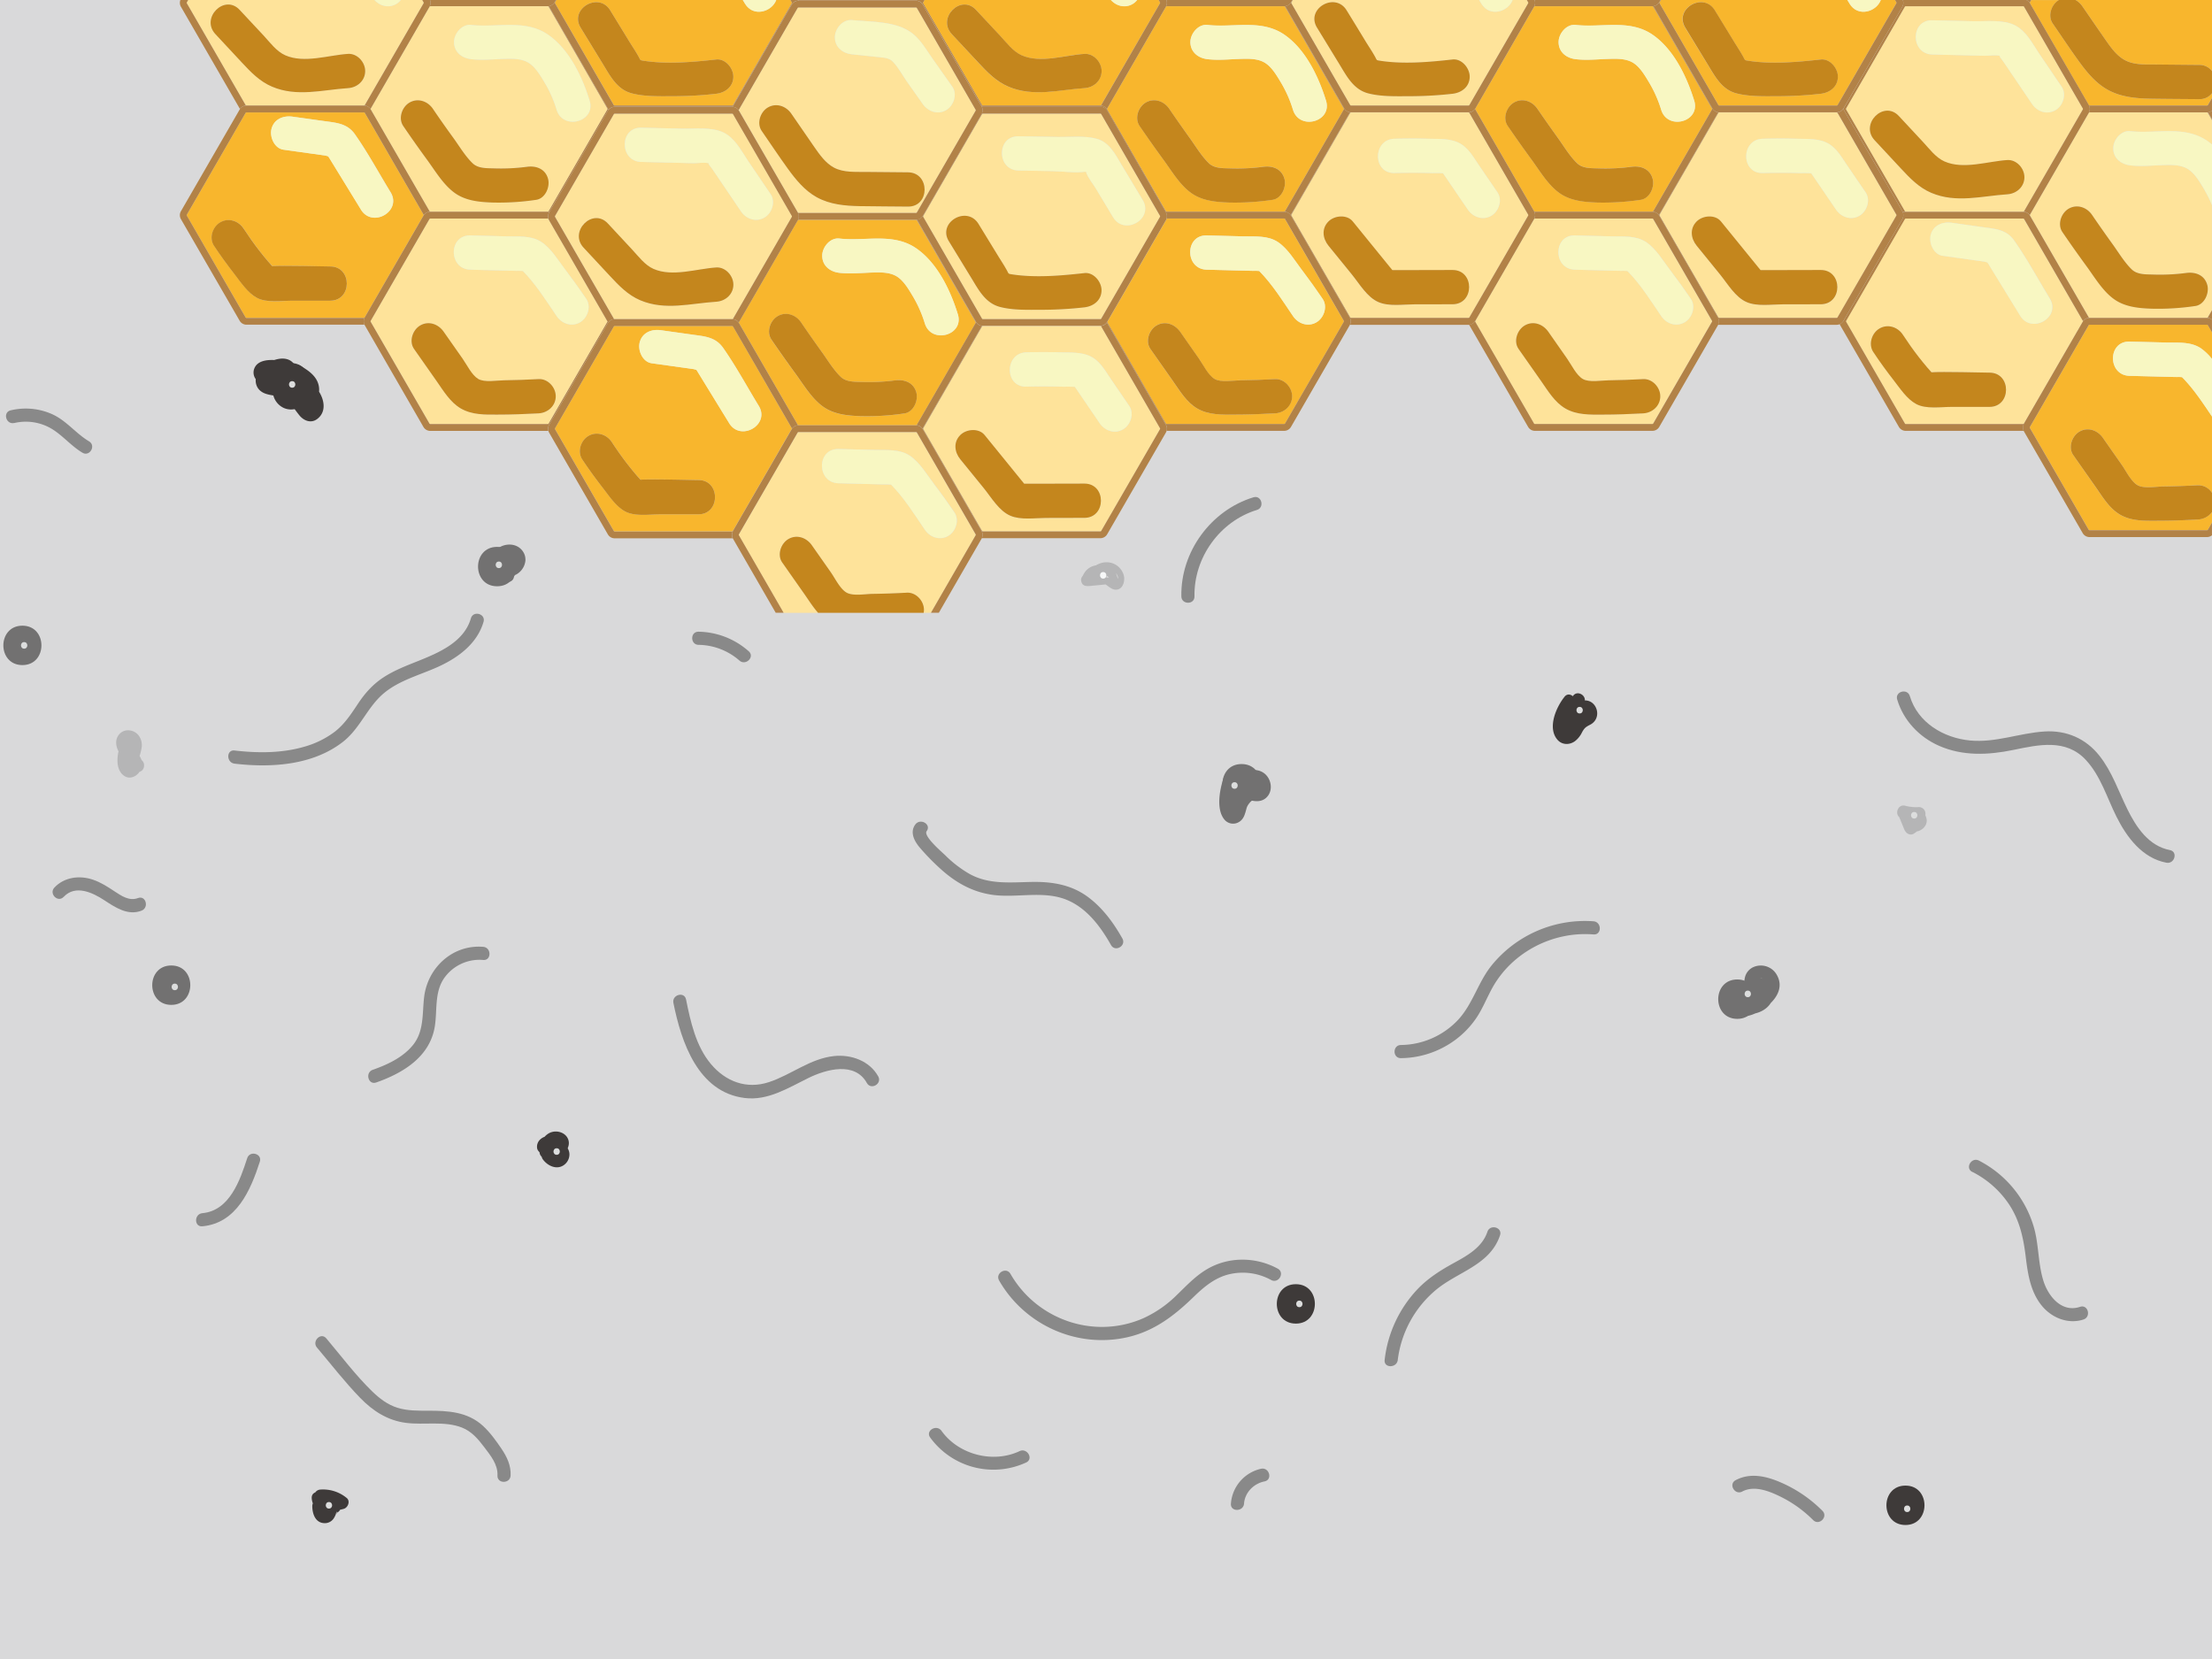 <svg xmlns="http://www.w3.org/2000/svg" viewBox="0 0 1400 1050"><rect x="0" y="0" width="1400" height="1050" fill="#333333" stroke="none"/><defs><style>.b163f8b7-c9d8-4214-9c00-48d05d02e92e{fill:#727171;}.aaf201ae-3ec2-42a9-8874-9254eb8588df{fill:#b5b5b6;}.a2b8fc58-3d9a-45fa-8199-f1c996f8c914{fill:#dcdddd;}.be6348a8-bf00-47bd-bcd2-d0805c2cdb21,.bfa854f2-42f6-4101-a074-95fc87dea7fe{fill:none;stroke-linecap:round;stroke-linejoin:round;stroke-width:4.99px;}.bfa854f2-42f6-4101-a074-95fc87dea7fe{stroke:#cce6d3;}.be6348a8-bf00-47bd-bcd2-d0805c2cdb21{stroke:#85c0af;}.a0c7a918-dab9-43ad-83b3-0eea98bd6719{fill:#578712;}.e4c6a003-902e-4452-9c87-1c4508979607{fill:#d9d9da;}.a8d8436e-2fe5-4472-9d9e-51b849e06793{fill:#898989;}.b834feb0-ae9a-41c7-a426-d98044635149{fill:#3e3a39;}.f421e534-06ac-4772-b315-af808fb540ea{fill:#f7f8f8;}.b7d7c318-6360-43bb-bf36-59ed8d7efc65{fill:#fee39a;}.b8fd1dce-6ae5-4743-b252-5887a200b8d7{fill:#b28247;}.f13af57b-f008-447d-8af7-9eb9f2d1ced6{fill:#f8b62d;}.a56dcca8-2869-4bf4-9717-7213716c2cf2{fill:#f8f7c2;}.a1605f4e-3b23-40f7-858e-5fa2d916b81e{fill:#c4861d;}</style></defs><title>背景</title><g id="a4639a04-3158-40f1-a600-764579af1613" data-name="圖層 2"><g id="ac476843-b7c0-40fb-b108-2424e661721c" data-name="圖層 1"><path class="b163f8b7-c9d8-4214-9c00-48d05d02e92e" d="M1310.55,429.85l-2.22,1.1a9.43,9.43,0,0,0-3.5,3.22,9.29,9.29,0,0,0-2.23,4.24,13.94,13.94,0,0,0,1.25,9.61l2,2.52a12.5,12.5,0,0,0,5.51,3.21l3.31.44a12.36,12.36,0,0,0,6.3-1.7l2.21-1.11a13.92,13.92,0,0,0,5.73-7.45,9.45,9.45,0,0,0,.23-5,9.35,9.35,0,0,0-1.48-4.64l-1.95-2.52a12.4,12.4,0,0,0-5.51-3.21l-3.31-.45a12.41,12.41,0,0,0-6.29,1.71Z"/><path class="aaf201ae-3ec2-42a9-8874-9254eb8588df" d="M1336.47,703.58c.33-.44,1.92-2.53,2.7-2.33l1.78,3A19.59,19.59,0,0,1,1340,707c-1,2.59,1.52,5.24,4,5.26,4,0,6.88-2.84,7.51-6.7.71-4.33-1.92-7.89-5.66-9.82-3.33-1.71-8.48-3.36-11.79-.92-3.79,2.78-2.61,7.91.77,10.46.66.49,2.74,1.06,3,1.61l.19-.34a7.89,7.89,0,0,1-.67,1.29,27,27,0,0,0-2.55,4.88c-1.22,3.78.12,7.82,3.82,9.54a9,9,0,0,0,10.69-2.69c3.45-4.17,2.12-9.39,4.27-14,.93-2,.64-4.56-1.49-5.69a54.18,54.18,0,0,0-15.26-5.42c-5.23-1-7.47,7-2.21,8a47,47,0,0,1,13.28,4.59l-1.49-5.68c-1.93,4.08-1.76,8.52-3.33,12.67-.09.25-1.43,1.91-.43,1.35a9.92,9.92,0,0,0,.94-1.85,23.45,23.45,0,0,0,2.3-4.45,7.59,7.59,0,0,0-2.85-8.81,7.29,7.29,0,0,0-2.66-1.38q-2-1.32-1.86,3l1,.27A13.3,13.3,0,0,0,1344,704l4,5.26c1.35-3.58,2.07-7.59-.11-11a7.65,7.65,0,0,0-8-3.6c-6.47,1.44-7.61,11.71-.27,12.64,6.4.81,10.23-7.1,5.81-11.71-5.44-5.67-12.51-1.07-16.22,3.86-3.22,4.27,4,8.42,7.18,4.19Z"/><path class="a2b8fc58-3d9a-45fa-8199-f1c996f8c914" d="M1348.85,707.75v-1.11a2.08,2.08,0,0,0-4.16,0v1.11a2.08,2.08,0,1,0,4.16,0Z"/><path class="bfa854f2-42f6-4101-a074-95fc87dea7fe" d="M143.21,113.67s11.22,2.22,18,6.37"/><path class="be6348a8-bf00-47bd-bcd2-d0805c2cdb21" d="M139.33,40.1s10,10.67,11.78,29.23"/><polygon class="a0c7a918-dab9-43ad-83b3-0eea98bd6719" points="1274.16 933.41 1257.58 962.13 1290.74 962.13 1274.16 933.41"/><polygon class="a0c7a918-dab9-43ad-83b3-0eea98bd6719" points="1301.96 933.41 1285.38 962.13 1318.55 962.13 1301.96 933.41"/><polygon class="a0c7a918-dab9-43ad-83b3-0eea98bd6719" points="1286.95 914.84 1270.37 962.13 1303.54 962.13 1286.95 914.84"/><rect class="e4c6a003-902e-4452-9c87-1c4508979607" width="1400" height="1050"/><path class="a8d8436e-2fe5-4472-9d9e-51b849e06793" d="M148.4,483.32c23.24,2.72,49.6,1.1,68.74-13.87C227.9,461,232.43,447.73,242.65,439s24-11.93,35.9-17.56c12.17-5.75,23.57-14.45,27.48-27.86,1.5-5.15-6.52-7.35-8-2.21-4.44,15.24-20.66,21.89-34.1,27.27-7.26,2.9-14.65,5.78-21.23,10.08s-11.63,9.9-16,16.48c-4.5,6.73-8.68,13.29-15.24,18.24a58.46,58.46,0,0,1-19.16,9.25c-14.2,4.07-29.28,4-43.85,2.31-5.31-.62-5.26,7.7,0,8.32Z"/><path class="a8d8436e-2fe5-4472-9d9e-51b849e06793" d="M579.31,521.82c-3.66,5-.53,10.74,3,14.83A144.8,144.8,0,0,0,596.48,551c10.28,9,21.83,14.83,35.59,15.75,14.41,1,29.89-2.88,43.63,3,12.48,5.36,21,16.93,27.47,28.39,2.63,4.66,9.81.48,7.18-4.19-5.69-10.08-12.69-19.61-22.12-26.49-10.42-7.6-22.55-9.5-35.18-9.27-13.49.24-27,1.76-39.3-5a73.47,73.47,0,0,1-15.54-11.92c-2.06-2-14-12.14-11.72-15.24,3.17-4.32-4-8.47-7.18-4.19Z"/><path class="a8d8436e-2fe5-4472-9d9e-51b849e06793" d="M886.68,669.71a58.72,58.72,0,0,0,34.69-11.78,57.32,57.32,0,0,0,13-13.61c4.06-6,6.66-12.82,10.17-19.13,12.58-22.67,38.36-35.85,64-33.78,5.33.43,5.3-7.89,0-8.32a76.08,76.08,0,0,0-64.79,28.31c-8.42,10.67-11.81,24.5-21.21,34.39a50.39,50.39,0,0,1-35.89,15.6c-5.35.07-5.36,8.38,0,8.32Z"/><path class="a8d8436e-2fe5-4472-9d9e-51b849e06793" d="M1200.76,442.75c3.93,13.18,13.89,23.73,26.42,29.25,15.07,6.65,31.24,5.9,47,2.66,16.14-3.32,33.31-7.25,45.92,6.26,9.43,10.11,13.38,23.88,19.45,36,6.55,13.1,16.35,26.18,31.58,29.1,5.23,1,7.47-7,2.21-8-13.42-2.58-21.28-14.45-26.94-25.94s-9.67-23.72-17.73-33.86c-8.63-10.86-20.81-16.11-34.66-15.26-15.93,1-30.93,7.23-47.09,5.71-16.79-1.59-33.15-11.28-38.17-28.11-1.52-5.12-9.55-2.94-8,2.21Z"/><path class="a8d8436e-2fe5-4472-9d9e-51b849e06793" d="M1248.35,741.72a60.93,60.93,0,0,1,23.44,20.9c6.65,10.24,8.91,21.25,10.36,33.2,1.3,10.67,3,21.64,9.91,30.3,6.26,7.89,16.81,12.23,26.62,9,5-1.69,2.89-9.72-2.21-8-11.63,3.88-20.22-6.74-23.26-16.73-3.26-10.68-2.82-22.07-5.71-32.83a69.05,69.05,0,0,0-35-43c-4.76-2.44-9,4.73-4.2,7.18Z"/><path class="a8d8436e-2fe5-4472-9d9e-51b849e06793" d="M632.33,810.42c16.18,28.18,49.1,43.05,80.91,36,17.21-3.84,29.89-13.63,42.27-25.63,6.63-6.43,13.56-12.24,22.77-14.37a37.3,37.3,0,0,1,26.23,3.7c4.7,2.55,8.9-4.62,4.19-7.18-14.11-7.67-31.66-7.74-45.46.76-7,4.28-12.56,10.28-18.39,15.89a72.75,72.75,0,0,1-21.31,14.78c-31,13.54-67.29,1-84-28.12-2.67-4.64-9.85-.46-7.18,4.2Z"/><path class="a8d8436e-2fe5-4472-9d9e-51b849e06793" d="M426.21,634.77c5,24.88,15.58,56.46,45.06,60.16,14.81,1.85,27.68-6.44,40.39-12.66,11.21-5.48,29.34-10.6,37,3.18,2.61,4.67,9.79.48,7.18-4.2-5.49-9.84-17.09-14-27.93-12.87-15.19,1.6-27.11,11.86-41.25,16.51s-27.37-.3-36.78-11.54-12.82-26.62-15.67-40.79c-1.06-5.24-9.07-3-8,2.21Z"/><path class="a8d8436e-2fe5-4472-9d9e-51b849e06793" d="M238.08,685.12c17.13-6,34.19-16.33,37.16-35.77,1.53-10-.25-21,5.57-29.83a27.25,27.25,0,0,1,25-11.95c5.33.43,5.3-7.89,0-8.31-19.31-1.55-35.19,13.18-37.38,31.88-1.25,10.65.05,21.72-7.27,30.54-6.39,7.71-16,12.16-25.25,15.42-5,1.77-2.85,9.8,2.21,8Z"/><path class="a8d8436e-2fe5-4472-9d9e-51b849e06793" d="M200.65,852.93c9,10.64,17.63,21.86,27.36,31.85,8,8.26,17.36,14.28,28.95,15.77s24.37-1.39,35.48,3c6,2.37,10.27,7.31,14,12.32,4,5.28,8.76,11,8.42,18-.27,5.35,8.05,5.33,8.31,0,.31-6.31-2.3-11.81-5.77-16.93s-7.2-10.34-11.73-14.5c-9.73-8.91-22-9.6-34.6-9.58-6.51,0-13.13.09-19.42-1.84s-11.52-5.94-16.14-10.45c-10.53-10.25-19.54-22.3-29-33.51-3.46-4.09-9.32,1.81-5.88,5.88Z"/><path class="a8d8436e-2fe5-4472-9d9e-51b849e06793" d="M128.07,776.14c21.66-2,30.51-22.76,36.38-40.89,1.65-5.1-6.38-7.28-8-2.21-4.51,13.92-11.11,33.21-28.36,34.79-5.28.48-5.33,8.8,0,8.31Z"/><path class="a8d8436e-2fe5-4472-9d9e-51b849e06793" d="M442.12,408.13A40.08,40.08,0,0,1,468,418.07c4,3.52,9.91-2.34,5.88-5.87a49,49,0,0,0-31.75-12.38c-5.36-.1-5.36,8.21,0,8.31Z"/><path class="a8d8436e-2fe5-4472-9d9e-51b849e06793" d="M588.7,909.79a49.5,49.5,0,0,0,60.78,15.83c4.84-2.28.63-9.45-4.19-7.18-16.81,7.91-38.59,2.26-49.41-12.85-3.09-4.31-10.3-.16-7.18,4.2Z"/><path class="a8d8436e-2fe5-4472-9d9e-51b849e06793" d="M756,377.46c-.47-24.48,16-47.52,39.51-54.71,5.1-1.56,2.92-9.59-2.21-8-26.93,8.25-46.15,34.51-45.61,62.72.1,5.34,8.42,5.36,8.31,0Z"/><path class="a8d8436e-2fe5-4472-9d9e-51b849e06793" d="M9,267.75a31.94,31.94,0,0,1,24.43,4.09c6.71,4.29,11.85,10.56,18.73,14.67,4.6,2.75,8.78-4.43,4.19-7.18-8.21-4.91-14.14-12.88-22.93-17a41,41,0,0,0-26.63-2.63c-5.22,1.19-3,9.2,2.21,8Z"/><path class="a8d8436e-2fe5-4472-9d9e-51b849e06793" d="M40.33,567.62c7.42-7.87,18.31-2.72,25.78,2.21,7,4.59,14.81,9.82,23.41,6.57,5-1.88,2.81-9.92-2.21-8-5.51,2.08-10.5-1.41-15-4.37-4.3-2.85-8.59-5.62-13.51-7.28-8.44-2.86-18.09-1.66-24.37,5-3.66,3.9,2.2,9.79,5.88,5.88Z"/><path class="a8d8436e-2fe5-4472-9d9e-51b849e06793" d="M884.66,860.71a68.7,68.7,0,0,1,24.45-44.55c13.84-11.4,34-15.52,40.27-34.31,1.7-5.09-6.33-7.27-8-2.21-3.26,9.76-12.6,15-21.09,19.64-8.24,4.52-16,9.36-22.62,16.14a77.68,77.68,0,0,0-21.31,45.29c-.62,5.31,7.69,5.26,8.31,0Z"/><path class="a8d8436e-2fe5-4472-9d9e-51b849e06793" d="M1102.7,944c7.78-4.14,17.47-.09,24.71,3.51a77.45,77.45,0,0,1,20.15,14.57c3.79,3.78,9.67-2.09,5.88-5.87a84.51,84.51,0,0,0-26.27-17.92c-9.19-4-19.37-6.41-28.66-1.47-4.73,2.51-.53,9.69,4.19,7.18Z"/><path class="a8d8436e-2fe5-4472-9d9e-51b849e06793" d="M787.36,951.59c.61-7.09,6.18-12.63,13-14,5.24-1.08,3-9.1-2.21-8a24.43,24.43,0,0,0-19.08,22.05c-.45,5.33,7.86,5.3,8.31,0Z"/><path class="b163f8b7-c9d8-4214-9c00-48d05d02e92e" d="M314.62,371.06c16.05,0,16.08-24.94,0-24.94s-16.07,24.94,0,24.94Z"/><path class="b163f8b7-c9d8-4214-9c00-48d05d02e92e" d="M785.8,508.51c16.05,0,16.07-24.94,0-24.94s-16.08,24.94,0,24.94Z"/><path class="b163f8b7-c9d8-4214-9c00-48d05d02e92e" d="M1099.54,644.85c16,0,16.08-24.94,0-24.94s-16.07,24.94,0,24.94Z"/><path class="b163f8b7-c9d8-4214-9c00-48d05d02e92e" d="M108.41,636c16,0,16.08-24.94,0-24.94S92.34,636,108.41,636Z"/><path class="b163f8b7-c9d8-4214-9c00-48d05d02e92e" d="M14.18,420.94c16.05,0,16.07-24.94,0-24.94s-16.08,24.94,0,24.94Z"/><path class="b834feb0-ae9a-41c7-a426-d98044635149" d="M820.17,837.72c16,0,16.07-24.94,0-24.94s-16.08,24.94,0,24.94Z"/><path class="b834feb0-ae9a-41c7-a426-d98044635149" d="M183.8,254.67c16,0,16.08-24.94,0-24.94s-16.07,24.94,0,24.94Z"/><path class="b834feb0-ae9a-41c7-a426-d98044635149" d="M1206,965.19c16,0,16.08-24.94,0-24.94s-16.07,24.94,0,24.94Z"/><path class="b834feb0-ae9a-41c7-a426-d98044635149" d="M348.52,728.74c.66-1.25,1.32-3,2.52-3.87.12-.08,1.09-.5,1-.4a1.24,1.24,0,0,1-.22-1.32l-.17.21c-.18-.05-1.13.54-1.39.59a4.16,4.16,0,0,1-3.35-1l1.07,4c.21-1.29-.09.39-.42.31-.14,0-.36,0-.55,0-1-.28-1.6-3,.66-2-2.06-.9-4.46-.61-5.69,1.49-1,1.76-.58,4.78,1.49,5.69a7.58,7.58,0,0,0,9.79-2.83,6.85,6.85,0,0,0-2.13-9.61,8,8,0,0,0-9.34,1.28A6.25,6.25,0,0,0,340,727c.57,2.07,2.83,3.39,4.68,4.19a12.18,12.18,0,0,0,11.24-.7c3.47-2.22,5.39-6.7,3.16-10.48-1.9-3.22-6.06-4.46-9.57-3.58-4,1-6.38,4.67-8.15,8.08-2.47,4.74,4.7,9,7.17,4.2Z"/><path class="b834feb0-ae9a-41c7-a426-d98044635149" d="M343.43,733.57c3,4.31,9.06,7.22,13.76,3.59a8.34,8.34,0,0,0,3.2-6.17,7.32,7.32,0,0,0-3.25-6.4c-1.8-1.34-4.65-.29-5.69,1.5-1.24,2.12-.31,4.33,1.49,5.68a3.39,3.39,0,0,1-.79-.86q-.07-.82-.06-.09l.05-.41c-.14.45-.12.45.06,0l-.18.31c.31-.35.3-.35,0,0a.87.87,0,0,1,.46-.27c.32-.1.23-.08-.27.07.29,0,.28-.06,0,0a.51.51,0,0,1-.38-.1,6.56,6.56,0,0,1-1.19-1,4.28,4.28,0,0,0-5.69-1.5c-1.82,1.07-2.78,3.84-1.49,5.69Z"/><path class="b834feb0-ae9a-41c7-a426-d98044635149" d="M202.75,951a15.12,15.12,0,0,1,10.76,2.83l1.84-6.94A58.51,58.51,0,0,1,201.81,949a4.24,4.24,0,0,0-4.16,4.16c0,4.86,1.89,10.72,7.74,10.87a6.71,6.71,0,0,0,5.71-2.86,12.46,12.46,0,0,0,1.43-2.79,4.45,4.45,0,0,0,.46-1.17c.06-1.15,2.15.92-1.55.65l-2.09-7.74c-1.3.71-3.63-.23-3.74-1.86-.35-5.31-8.67-5.35-8.31,0,.52,7.9,9.19,12.94,16.24,9,3.83-2.11,1.8-7.46-2.1-7.74-2.84-.21-4.83,1.68-5.93,4.12-.17.39-1.13,2.1-1,2.43-.08.62.5.61,1.74,0l-.21-.57a12.1,12.1,0,0,0-.11-2.32l-4.15,4.16a68.24,68.24,0,0,0,15.75-2.36c2.73-.74,4.39-5,1.83-6.95a23.48,23.48,0,0,0-16.64-5.26c-5.29.45-5.34,8.77,0,8.31Z"/><path class="aaf201ae-3ec2-42a9-8874-9254eb8588df" d="M1203.69,518a33.7,33.7,0,0,0,10.81,1.13l-4.16-4.16a6.73,6.73,0,0,1-3.14,5.41l6.1,2.48-3.29-8.06-2.9,5.11a12.61,12.61,0,0,1,2.6-.43c-.08,0,1.33.21,1.36.19a.2.2,0,0,1,.13.15,1.66,1.66,0,0,1,.8-1.86c.74-.37,2.65,1.39,1.78.31-1.4-1.76-4.41-1.47-5.88,0-1.73,1.73-1.4,4.11,0,5.87,3.83,4.81,11.67.7,11.55-4.86a8.43,8.43,0,0,0-4.87-7.12c-3.08-1.49-6.47-1-9.68-.27-2,.45-3.73,3.11-2.91,5.12l3.3,8.06c1,2.35,3.61,4.08,6.1,2.49a15.5,15.5,0,0,0,7.26-12.59,4.18,4.18,0,0,0-4.15-4.16,26,26,0,0,1-8.6-.83c-5.17-1.4-7.38,6.62-2.21,8Z"/><path class="aaf201ae-3ec2-42a9-8874-9254eb8588df" d="M77,469.53c-2.62,5.74-4.77,16.51,1.11,21.17,5.29,4.2,12-1.57,11.86-7.4-.07-3.26-2.25-6-4.45-8.22-1.19-1.18-2.25-2.66-3.41-3.79-.09-.09-.4-1.54-.94-.78,0,.05.18,2,.13,2.31-.57,3.89-3,6.54-1.43,10.65a7.61,7.61,0,0,0,7.31,5.13c5.35,0,5.36-8.28,0-8.31,1.12,0,2.43-6.38,2.52-7.52a10.24,10.24,0,0,0-2.08-7.45c-3.26-3.93-9.49-4.37-12.61,0-3,4.12-1,9.66,2,13.08,1.11,1.23,4.54,5.65,5.42,5.61,1.18.43,1.39,0,.61-1.25a13,13,0,0,1-.27-3.05,15.08,15.08,0,0,1,1.39-6c2.21-4.83-5-9.06-7.18-4.19Z"/><path class="b163f8b7-c9d8-4214-9c00-48d05d02e92e" d="M324,356.35c.24-.49,1.17-1.23,1.3-.77,0,0-.91-.86-1-1s.06-.5.05-.5a5.82,5.82,0,0,1-.85.94c-2.53,2.45-5.6,4.51-6.3,8.23l7-1.83c.23.23-.06-.38,0-.91.11-1.08.58-2.13.79-3.2a9.74,9.74,0,0,0-.87-7.26c-2.19-3.51-7.94-4.87-10.76-1.33l6.53,5c.77-1.07,3.52-1.25,4.25,0,.84,1.39-1.2,3-2.51,2.49-5-1.83-7.21,6.2-2.21,8,8.09,2.94,16.16-7.05,12-14.44-4-7.17-14.35-6.36-18.75-.22-2.72,3.79,3.58,8.73,6.53,5-1.35,1.69-1.4-.33-2.13-.12-.23.06-.05.48-.14.63a13.78,13.78,0,0,0-1,4.43,9,9,0,0,0,2.32,7.76c2,2.14,6.37,1.27,6.95-1.83.35-1.88,3-3.37,4.53-4.92,2.12-2.2,3.43-5.1,2.57-8.17-2-7.27-12.58-6.21-15.48-.23-2.32,4.8,4.84,9,7.18,4.2Z"/><path class="b163f8b7-c9d8-4214-9c00-48d05d02e92e" d="M774.47,492.26c-2.44,7.15-4.89,19.59.26,26.18a7.11,7.11,0,0,0,8.46,2.31c4-1.71,4.71-5.37,5.76-9.14,1.13-4,5.19-5.75,6.72-9.64,1.22-3.1.76-6.85-2-9-7.3-5.81-13.6,2.95-14.72,9.45l8.17,1.1c-.14-2,0-5.8,2.67-6.31a3,3,0,0,1,2.35.91c-.36-.33-.55.24-.21.71l-5.69,5.69c5.19,2.52,12.32,4.59,16.38-1,2.86-4,1.9-9.79-1.45-13.18-3.94-4-10.3-3.7-14.86-1-6,3.59-8.23,10.48-9.85,16.88-1.31,5.19,6.7,7.41,8,2.21,1-4.07,2-9.62,6-11.91,1.49-.85,4.93-1.86,5.4.82.55,3.1-4.32.59-5.47,0-3.34-1.62-8.38,2-5.69,5.69,6.35,8.65,20.41-.37,14.24-9.55a10.77,10.77,0,0,0-13-3.69c-5.28,2.3-7.57,8.3-7.17,13.73.31,4.35,7.32,6,8.16,1.11.14-.84,1.35-4.37.91-4.77s-2.23,1.55-2.9,2.21a14.17,14.17,0,0,0-4.08,7.35s-1.13,4,0,3.14c.26-.2-.59-4.38-.62-5.38a36.14,36.14,0,0,1,2.15-12.69c1.74-5.07-6.29-7.25-8-2.21Z"/><path class="b163f8b7-c9d8-4214-9c00-48d05d02e92e" d="M1098.74,630.19a17.45,17.45,0,0,0,21.68-2.13l-7-1.83c1.72,8.11-11.85,5.9-15.72,5.08-4.56-1-7.29,5-3.2,7.6,9,5.64,24.57,3.81,27.9-7.81,1.44-5-1-10.29-6.22-11.65-5.59-1.46-10.33,2-14.13,5.65s-9.81,6.4-7.62,12.58c2.24,6.34,9.41,6.43,14.74,4.44,10-3.74,22.7-14.73,14.59-26.36a11.64,11.64,0,0,0-14.27-3.56,9.53,9.53,0,0,0-4.74,5.21c-1.49,4.07,0,8.42-4.1,11.26-4.37,3-.22,10.23,4.19,7.17a16.49,16.49,0,0,0,5.91-6.6,15.3,15.3,0,0,0,1.32-4.73c.16-1.23-.23-3.88.79-4.71,3.17-2.59,5.12,2.5,4.81,4.69-.56,4-4.24,6.48-7.48,8.16a26.18,26.18,0,0,1-4.86,2c-4.39,1.25-1.18-.32,0-1.34,1.74-1.46,5.46-6.66,7.93-5.92,4.22,1.25-3.6,5.77-5.2,6.13a12.27,12.27,0,0,1-9.42-1.83l-3.2,7.6c6.41,1.35,13.58,2.61,19.53-1a13.29,13.29,0,0,0,6.42-14.33c-.68-3.18-4.8-3.87-7-1.84a9.09,9.09,0,0,1-11.61.83c-4.49-2.94-8.66,4.25-4.19,7.18Z"/><path class="b834feb0-ae9a-41c7-a426-d98044635149" d="M990.21,441c-5.24,6.48-11,19.55-4.54,27.13,2.87,3.38,7.51,3.49,11,1.07a15.42,15.42,0,0,0,4.56-5.6c1.58-2.92,2.36-3.44,5.34-5,8.09-4.29,3.95-17-5.25-15.12-4.63.93-6.09,5-7,9-.37,1.66-.79,1.83.66,3.14,2,1.77,1.84-.16,2.76-1.84l4.79-8.74c2.57-4.69-4.61-8.89-7.18-4.19-2.12,3.87-4.44,7.69-6.38,11.65-1.19,2.43-2,5.37-.37,7.84,3.09,4.56,9.82,2.62,12.36-1.48.62-1,2.87-6.57,1.51-7.55-.67-.48-3.79,1.76-4.3,2.19a15,15,0,0,0-2.94,3.64c-1.21,2-3.79,8.07-3.78,2.11a20.2,20.2,0,0,1,4.61-12.4c3.33-4.12-2.51-10-5.87-5.87Z"/><path class="b834feb0-ae9a-41c7-a426-d98044635149" d="M186,238.7c2.19,1.27,11.25,6.66,6.83,9.85-3,2.13-12.18-5.41-11.39-8.85.47-2.08-.63-4.65-2.91-5.11-1.91-.4-9.44-.94-9.69,1.24-.16,1.45,3.48.5,4.93.54a43.87,43.87,0,0,1,8.23,1.08,4.21,4.21,0,0,0,4.7-6.11c-4.76-8.54-18.14-3-22.7,3-2.88,3.84-3.15,9.58.67,12.91s9.32,2.52,13.67,4.52c5.42,2.49,7.63,6.81,11.19,11.16,2.8,3.42,7.39,5.2,11.26,2.24,8.74-6.66,1.64-20.15-5.91-24.25-3.48-1.89-8.06,2-5.69,5.68,1-1.06.88-1.73-.22-2a6.45,6.45,0,0,1-1.35-.83c-1-.67-1.92-1.48-3-2.05a10.79,10.79,0,0,0-6.19-1.45c-4.72.57-6.37,4.44-5.67,8.83a12.1,12.1,0,0,0,6.64,9,11.29,11.29,0,0,0,6,1c1-.1,7.5-.88,7.9-1.53h7.18l-4.42-6.31c-3.05-4.35-10.26-.2-7.18,4.2l4.42,6.31c1.77,2.53,5.46,2.81,7.18,0,2.74-4.49.1-9.61-4.52-11.5-2.5-1-5-.76-7.61-.23-3.18.64-8.76,1.5-7.21-3.95l-2.9,2.9c2.71-1.13,5.6,2.63,7.94,3.56a8.51,8.51,0,0,0,6.53.28c4.1-1.72,6.1-6.57,3.61-10.38l-5.69,5.69a10.1,10.1,0,0,1,5.19,5.86c.27.89.91,2.86.41,3.61.09.78-.07.73-.51-.15a15.19,15.19,0,0,1-1.21-1.86,32.2,32.2,0,0,0-8.91-9.18,31.34,31.34,0,0,0-12.2-4.54c-8.72-1.6,5.09-8.09,6.07-6.34l4.69-6.11c-6.32-1.37-20.91-4.35-23.45,4.52a7,7,0,0,0,3.47,8c4.27,2.51,7.77-.23,12.09.65l-2.9-5.11c-2.41,10.49,12.92,23.58,23,18.85,4.57-2.15,6.36-7.54,5.36-12.27-1.29-6.07-6.54-9.63-11.58-12.54-4.64-2.69-8.83,4.49-4.19,7.17Z"/><path class="a2b8fc58-3d9a-45fa-8199-f1c996f8c914" d="M184.91,245.39c2.67,0,2.68-4.16,0-4.16s-2.68,4.16,0,4.16Z"/><path class="a2b8fc58-3d9a-45fa-8199-f1c996f8c914" d="M315.73,359.56c2.68,0,2.68-4.16,0-4.16s-2.68,4.16,0,4.16Z"/><path class="a2b8fc58-3d9a-45fa-8199-f1c996f8c914" d="M15.29,410.55c2.67,0,2.68-4.16,0-4.16s-2.68,4.16,0,4.16Z"/><path class="a2b8fc58-3d9a-45fa-8199-f1c996f8c914" d="M110.63,626.7c2.68,0,2.68-4.16,0-4.16s-2.68,4.16,0,4.16Z"/><path class="a2b8fc58-3d9a-45fa-8199-f1c996f8c914" d="M352.32,730.89c2.67,0,2.68-4.15,0-4.15s-2.68,4.15,0,4.15Z"/><path class="a2b8fc58-3d9a-45fa-8199-f1c996f8c914" d="M208.19,954.8c2.68,0,2.68-4.15,0-4.15s-2.68,4.15,0,4.15Z"/><path class="a2b8fc58-3d9a-45fa-8199-f1c996f8c914" d="M822.38,827.33c2.68,0,2.68-4.16,0-4.16s-2.68,4.16,0,4.16Z"/><path class="a2b8fc58-3d9a-45fa-8199-f1c996f8c914" d="M1207.08,957c2.68,0,2.68-4.16,0-4.16s-2.68,4.16,0,4.16Z"/><path class="a2b8fc58-3d9a-45fa-8199-f1c996f8c914" d="M1211.52,518.07c2.67,0,2.68-4.16,0-4.16s-2.68,4.16,0,4.16Z"/><path class="a2b8fc58-3d9a-45fa-8199-f1c996f8c914" d="M1106.2,631.13c2.67,0,2.68-4.16,0-4.16s-2.68,4.16,0,4.16Z"/><path class="a2b8fc58-3d9a-45fa-8199-f1c996f8c914" d="M999.77,451.56c2.67,0,2.68-4.16,0-4.16s-2.68,4.16,0,4.16Z"/><path class="a2b8fc58-3d9a-45fa-8199-f1c996f8c914" d="M781.36,499.22c2.68,0,2.68-4.15,0-4.15s-2.68,4.15,0,4.15Z"/><path class="aaf201ae-3ec2-42a9-8874-9254eb8588df" d="M692.89,364.45a5.73,5.73,0,0,1,10.49,2.76l2.08-2.08-12.33,1.24c-.79.08-5,1.06-3.45.05,2.19-1.41,5.86-1.2,8.39-1.2L696,363.14l0,.54,1-1.8,2.26,2.45v-3.59a14.37,14.37,0,0,1-8.8,1.33l1.25,3.06c2.41-3.34,6.78-6.32,11.08-4.82,1.66.59,5.65,3.77,4.66,6-1.57,3.59-3.4,1.15-4.9.23a19.67,19.67,0,0,0-16.36-1.74l2.56,2.56c1.41-5.8,8.46-7.84,12.25-2.85l3.26-2.52a13,13,0,0,0-9.35-4.36c-2.67-.16-2.66,4,0,4.16A8.78,8.78,0,0,1,701.3,365c1.56,1.71,4.71-.62,3.27-2.52-5.85-7.69-17.49-5.86-19.85,3.85a2.1,2.1,0,0,0,2.56,2.55,15.92,15.92,0,0,1,10.66.07c2.75,1,5,4.13,8,4.27,4.71.23,6.29-5.36,5.31-9.12a11.26,11.26,0,0,0-9.75-8.19c-5.58-.5-10.27,2.83-13.4,7.16a2.08,2.08,0,0,0,1.24,3.05,19.52,19.52,0,0,0,12-1.75,2.09,2.09,0,0,0,0-3.59c-2.49-1.18-9-1-6.8,3.73,1.41,3,5.4,1.56,5.6-1.33a2.1,2.1,0,0,0-2.07-2.08c-3.47,0-16.2.92-13.46,7.69,1,2.52,3.86,2.23,6.06,2,4.93-.45,9.86-1,14.79-1.48,1-.11,2.21-.88,2.07-2.08-1-9.76-12.46-12.84-18.23-4.86-1.57,2.17,2,4.25,3.59,2.1Z"/><path class="f421e534-06ac-4772-b315-af808fb540ea" d="M698.21,366.21c2.68,0,2.68-4.16,0-4.16s-2.67,4.16,0,4.16Z"/><path class="b7d7c318-6360-43bb-bf36-59ed8d7efc65" d="M1396.84,71.14h-74.33a.64.64,0,0,0-.47.22.39.39,0,0,1-.06.11l-37.16,64.36-.09.14a.62.62,0,0,0,0,.38l.09.15L1322,200.86a1.17,1.17,0,0,1,0,.11.64.64,0,0,0,.47.22h74.33a.68.68,0,0,0,.57-.33l2.59-4.48V129.85a77.09,77.09,0,0,0-5.3-10.6c-2.48-4.13-5.48-9.26-9.56-12-4.42-3-10.32-2.93-15.44-2.78-7.15.21-14.21,1-21.36.2-5.84-.68-10.84-4.42-10.84-10.84,0-5.38,5-11.52,10.84-10.84,16.5,1.91,34.29-4,49.06,6.43.89.63,1.75,1.3,2.6,2V76l-2.59-4.48A.65.65,0,0,0,1396.84,71.14Zm-47.64,99.33c3.49,3.36,8.84,3.12,13.41,3.25a127.76,127.76,0,0,0,21.06-1c5.83-.79,11.62,1.31,13.34,7.58,1.4,5.1-1.77,12.54-7.57,13.33a161.08,161.08,0,0,1-27.75,1.7c-7.93-.28-16.33-1-23.1-5.62-7.58-5.12-12.84-14.22-18.19-21.51q-7.71-10.52-15.05-21.3c-3.32-4.86-.9-12,3.89-14.83,5.3-3.11,11.53-.94,14.83,3.89q6.3,9.23,12.86,18.29C1340.78,159.59,1344.47,165.9,1349.2,170.47Z"/><path class="b8fd1dce-6ae5-4743-b252-5887a200b8d7" d="M1396.84,201.19a5,5,0,0,1,3.16,1.14v-6l-2.59,4.48A.68.68,0,0,1,1396.84,201.19Z"/><path class="b8fd1dce-6ae5-4743-b252-5887a200b8d7" d="M1397.51,71.09a5,5,0,0,1-.67,0,.65.65,0,0,1,.57.33L1400,76v-.48l-2.31-4C1397.62,71.35,1397.57,71.22,1397.51,71.09Z"/><path class="b8fd1dce-6ae5-4743-b252-5887a200b8d7" d="M1322.51,201.19a.64.64,0,0,1-.47-.22l.12.24Z"/><path class="b8fd1dce-6ae5-4743-b252-5887a200b8d7" d="M1284.73,136c0,.07-.09.13-.13.19s.09.13.13.19A.62.62,0,0,1,1284.73,136Z"/><path class="b8fd1dce-6ae5-4743-b252-5887a200b8d7" d="M1322.16,71.11l-.12.25a.64.64,0,0,1,.47-.22C1322.39,71.14,1322.28,71.12,1322.16,71.11Z"/><path class="b8fd1dce-6ae5-4743-b252-5887a200b8d7" d="M1397.51,71.09c.06.13.11.26.18.38l2.31,4V70A5,5,0,0,1,1397.51,71.09Z"/><path class="f13af57b-f008-447d-8af7-9eb9f2d1ced6" d="M1317.92,3.92c4.85,7,9.66,14.09,14.55,21.09,3.41,4.89,7.14,10.28,12.55,13.12,6,3.15,13.37,2.62,19.9,2.69l26.87.25A10,10,0,0,1,1400,45V0h-86.39A12.69,12.69,0,0,1,1317.92,3.92Z"/><path class="f13af57b-f008-447d-8af7-9eb9f2d1ced6" d="M1284.73,2l.09.15L1322,66.47a1.17,1.17,0,0,1,0,.11.64.64,0,0,0,.47.22h74.33a.66.66,0,0,0,.57-.33L1400,62V59a9.84,9.84,0,0,1-8.21,3.77c-10.17-.1-20.35-.13-30.53-.29-9.37-.16-18.82-1-27.19-5.61-7.75-4.25-13.4-11.24-18.48-18.28-5.62-7.79-10.94-15.81-16.4-23.71-3.34-4.85-.88-12,3.89-14.84l.07,0H1285.6l-.84,1.44A.63.63,0,0,0,1284.73,2Z"/><path class="b8fd1dce-6ae5-4743-b252-5887a200b8d7" d="M1396.84,66.8h-74.33a.64.64,0,0,1-.47-.22,5,5,0,0,1,.12,4.53c.12,0,.23,0,.35,0h74.33a5,5,0,0,0,.67,0A5,5,0,0,0,1400,70V62l-2.59,4.48A.66.66,0,0,1,1396.84,66.8Z"/><path class="b8fd1dce-6ae5-4743-b252-5887a200b8d7" d="M1284.73,2a.63.63,0,0,1,0-.52L1285.6,0h-3.17A5.09,5.09,0,0,1,1284.73,2Z"/><path class="b7d7c318-6360-43bb-bf36-59ed8d7efc65" d="M1281.07,133.66l37.16-64.36a.65.65,0,0,0,0-.66L1281.06,4.27a.65.65,0,0,0-.57-.33h-74.33a.68.68,0,0,0-.58.33l-37.16,64.37a.65.65,0,0,0,0,.66l37.16,64.36a.67.67,0,0,0,.58.34h74.33A.67.67,0,0,0,1281.07,133.66ZM1255.79,35.3,1244.86,35,1223,34.5c-14-.34-14-22,0-21.68l25.85.62c8.19.2,18.67-1.21,26.21,2.44,7.36,3.57,11.37,11.82,15.8,18.36l14,20.65c3.3,4.87.92,12-3.89,14.84-5.29,3.09-11.55,1-14.83-3.89l-11.84-17.48q-3.24-4.76-6.46-9.53c-.54-.79-3.62-4.18-1.44-3.26C1263.77,34.48,1258.63,35.37,1255.79,35.3ZM1270.43,123c-16.26,1-32.33,5.75-48.08-.92-7.91-3.36-13.55-9.31-19.3-15.49l-16.59-17.82c-9.51-10.21,5.8-25.57,15.33-15.33l15.32,16.45c4,4.34,8,9.87,13.62,12.33,11.94,5.26,27.36-.12,39.7-.91,5.88-.37,10.85,5.26,10.85,10.85C1281.28,118.26,1276.28,122.61,1270.43,123Z"/><path class="b8fd1dce-6ae5-4743-b252-5887a200b8d7" d="M1204,4.28,1166.8,68.64l-.22.33c.07.11.15.21.22.33L1204,133.66a4.88,4.88,0,0,1,.32.7,5.14,5.14,0,0,1,1.87-.36.67.67,0,0,1-.58-.34L1168.42,69.3a.65.65,0,0,1,0-.66l37.16-64.37a.68.68,0,0,1,.58-.33h74.33a.65.65,0,0,1,.57.33l37.17,64.37a.65.65,0,0,1,0,.66l-37.16,64.36a.67.67,0,0,1-.58.34,5,5,0,0,1,4.11,2.16c0-.06.09-.12.13-.19l.09-.14L1322,71.47a.39.39,0,0,0,.06-.11l.12-.25a5,5,0,0,0-.12-4.53,1.17,1.17,0,0,0,0-.11L1284.82,2.11l-.09-.15a5.09,5.09,0,0,0-2.3-2H1204.3A5,5,0,0,1,1204,4.28Z"/><path class="b7d7c318-6360-43bb-bf36-59ed8d7efc65" d="M1318.23,203l-37.17-64.36a.64.64,0,0,0-.57-.34h-74.33a.68.68,0,0,0-.58.33L1168.42,203a.65.65,0,0,0,0,.66l37.16,64.36a.67.67,0,0,0,.58.34h74.33a.64.64,0,0,0,.46-.23l.06-.11,37.16-64.36.1-.14A.67.67,0,0,0,1318.23,203Zm-59.06,54.5-24,0c-6.85,0-16.12,1.53-22.36-1.8-5.88-3.14-10.17-9.8-14.19-14.94-4.58-5.84-8.94-11.82-13-18-3.25-4.91-1-12,3.89-14.84,5.25-3.07,11.6-1,14.83,3.89s6.6,9.72,10.21,14.34c1.71,2.19,3.48,4.34,5.27,6.46.8.94,1.88,1.94,2.64,3,6.22-.53,33.81.22,36.72.22C1273.15,235.83,1273.13,257.52,1259.17,257.53Zm19.45-57.68-19.7-32.09c0-.06-.54-.82-1-1.59a15.74,15.74,0,0,0-2-.56c-2.82-.41-5.64-.79-8.46-1.18l-17.85-2.5c-5.84-.81-9-8.26-7.58-13.33,1.7-6.17,7.55-8.39,13.34-7.58l20.68,2.89c7.46,1,14,1.58,18.74,8.26,8.22,11.7,15.13,24.55,22.61,36.74C1304.67,200.85,1285.91,211.73,1278.62,199.85Z"/><path class="b7d7c318-6360-43bb-bf36-59ed8d7efc65" d="M1221.2,235.89s.06-.06.14-.09S1221.21,235.81,1221.2,235.89Z"/><path class="b8fd1dce-6ae5-4743-b252-5887a200b8d7" d="M1281,268.16a.64.64,0,0,1-.46.23h-74.33a.67.67,0,0,1-.58-.34l-37.16-64.36a.65.65,0,0,1,0-.66l37.16-64.37a.68.68,0,0,1,.58-.33h74.33a.64.64,0,0,1,.57.34L1318.23,203a.67.67,0,0,1,0,.52,5,5,0,0,1,3.89-2.34L1322,201a1.17,1.17,0,0,0,0-.11l-37.17-64.36-.09-.15c0-.06-.09-.12-.13-.19a5,5,0,0,0-4.11-2.16h-74.33a5.14,5.14,0,0,0-1.87.36,5,5,0,0,1-.33,4.31L1166.8,203a5,5,0,0,1-2.47,2.13,4.47,4.47,0,0,0,.33.7l37.16,64.36a5,5,0,0,0,4.34,2.5h74.33l.34,0A5,5,0,0,1,1281,268.16Z"/><path class="f13af57b-f008-447d-8af7-9eb9f2d1ced6" d="M1396.84,205.53h-74.33a.68.68,0,0,0-.58.33l-37.17,64.36a.72.72,0,0,0,0,.67l37.17,64.36a.68.68,0,0,0,.58.33h74.33a.65.65,0,0,0,.57-.33l2.59-4.48V324a11.73,11.73,0,0,1-9,4.82c-8.58.47-17.16.75-25.75.79-8,0-16.32.27-23.46-3.87-6.79-3.94-11-11.18-15.4-17.42L1312.18,288c-3.38-4.82-.84-12.06,3.89-14.83,5.36-3.13,11.48-.9,14.84,3.89l12,17.17c2.7,3.84,5.64,10.25,9.81,12.75s11.93.94,16.48.88q10.9-.13,21.79-.75a10.29,10.29,0,0,1,9,4.85V263.62c-5.75-8.57-11.77-17.68-18.94-24.9-1.41-.18-2.91-.07-4.33-.11l-9.63-.24-19.26-.49c-14-.35-14-22,0-21.68l23.11.58c7.37.19,15.58-.66,22,3.64a33.91,33.91,0,0,1,7.07,6.77V210.34l-2.59-4.48A.68.68,0,0,0,1396.84,205.53Z"/><path class="b8fd1dce-6ae5-4743-b252-5887a200b8d7" d="M1396.84,201.19h-74.33l-.35,0a5,5,0,0,0-3.89,2.34l-.1.14L1281,268.05l-.06.11a5,5,0,0,0-.12,4.54c.06.12.11.24.18.36l37.16,64.36a5,5,0,0,0,4.34,2.5h74.33a5,5,0,0,0,3.16-1.14v-8l-2.59,4.48a.65.65,0,0,1-.57.33h-74.33a.68.68,0,0,1-.58-.33l-37.17-64.36a.72.72,0,0,1,0-.67l37.17-64.36a.68.68,0,0,1,.58-.33h74.33a.68.68,0,0,1,.57.33l2.59,4.48v-8A5,5,0,0,0,1396.84,201.19Z"/><path class="a56dcca8-2869-4bf4-9717-7213716c2cf2" d="M1392.93,220.42c-6.4-4.3-14.61-3.45-22-3.64l-23.11-.58c-14-.36-14,21.33,0,21.68l19.26.49,9.63.24c1.42,0,2.92-.07,4.33.11,7.17,7.22,13.19,16.33,18.94,24.9V227.19A33.91,33.91,0,0,0,1392.93,220.42Z"/><path class="a56dcca8-2869-4bf4-9717-7213716c2cf2" d="M1274.74,152.17c-4.69-6.68-11.28-7.22-18.74-8.26L1235.32,141c-5.79-.81-11.64,1.41-13.34,7.58-1.39,5.07,1.74,12.52,7.58,13.33l17.85,2.5c2.82.39,5.64.77,8.46,1.18a15.74,15.74,0,0,1,2,.56c.49.77,1,1.53,1,1.59l19.7,32.09c7.29,11.88,26.05,1,18.73-10.94C1289.87,176.72,1283,163.87,1274.74,152.17Z"/><path class="a56dcca8-2869-4bf4-9717-7213716c2cf2" d="M1267.81,38.83q3.23,4.77,6.46,9.53l11.84,17.48c3.28,4.84,9.54,7,14.83,3.89,4.81-2.81,7.19-10,3.89-14.84l-14-20.65c-4.43-6.54-8.44-14.79-15.8-18.36-7.54-3.65-18-2.24-26.21-2.44L1223,12.82c-14-.34-14,21.34,0,21.68l21.88.53,10.93.27c2.84.07,8-.82,10.58.27C1264.19,34.65,1267.27,38,1267.81,38.83Z"/><path class="a56dcca8-2869-4bf4-9717-7213716c2cf2" d="M1348.34,83c-5.82-.68-10.84,5.46-10.84,10.84,0,6.42,5,10.16,10.84,10.84,7.15.83,14.21,0,21.36-.2,5.12-.15,11-.21,15.44,2.78,4.08,2.75,7.08,7.88,9.56,12a77.09,77.09,0,0,1,5.3,10.6V91.41c-.85-.7-1.71-1.37-2.6-2C1382.63,79,1364.84,84.89,1348.34,83Z"/><path class="a1605f4e-3b23-40f7-858e-5fa2d916b81e" d="M1391,307.13q-10.89.6-21.79.75c-4.55.06-12.43,1.55-16.48-.88s-7.11-8.91-9.81-12.75l-12-17.17c-3.36-4.79-9.48-7-14.84-3.89-4.73,2.77-7.27,10-3.89,14.83l14.25,20.29c4.37,6.24,8.61,13.48,15.4,17.42,7.14,4.14,15.47,3.9,23.46,3.87,8.59,0,17.17-.32,25.75-.79a11.73,11.73,0,0,0,9-4.82V312A10.29,10.29,0,0,0,1391,307.13Z"/><path class="a1605f4e-3b23-40f7-858e-5fa2d916b81e" d="M1259.17,235.85c-2.91,0-30.5-.75-36.72-.22-.76-1-1.84-2-2.64-3-1.79-2.12-3.56-4.27-5.27-6.46-3.61-4.62-7-9.45-10.21-14.34s-9.58-7-14.83-3.89c-4.85,2.84-7.14,9.93-3.89,14.84,4.09,6.18,8.45,12.16,13,18,4,5.14,8.31,11.8,14.19,14.94,6.24,3.33,15.51,1.81,22.36,1.8l24,0C1273.13,257.52,1273.15,235.83,1259.17,235.85Zm-37.83,0c-.08,0-.14.06-.14.09S1221.27,235.79,1221.34,235.8Z"/><path class="a1605f4e-3b23-40f7-858e-5fa2d916b81e" d="M1270.43,101.29c-12.34.79-27.76,6.17-39.7.91-5.58-2.46-9.58-8-13.62-12.33l-15.32-16.45c-9.53-10.24-24.84,5.12-15.33,15.33l16.59,17.82c5.75,6.18,11.39,12.13,19.3,15.49,15.75,6.67,31.82,2,48.08.92,5.85-.37,10.85-4.72,10.85-10.84C1281.28,106.55,1276.31,100.92,1270.43,101.29Z"/><path class="a1605f4e-3b23-40f7-858e-5fa2d916b81e" d="M1324.07,136c-3.3-4.83-9.53-7-14.83-3.89-4.79,2.8-7.21,10-3.89,14.83q7.35,10.77,15.05,21.3c5.35,7.29,10.61,16.39,18.19,21.51,6.77,4.58,15.17,5.34,23.1,5.62a161.08,161.08,0,0,0,27.75-1.7c5.8-.79,9-8.23,7.57-13.33-1.72-6.27-7.51-8.37-13.34-7.58a127.76,127.76,0,0,1-21.06,1c-4.57-.13-9.92.11-13.41-3.25-4.73-4.57-8.42-10.88-12.27-16.18Q1330.36,145.23,1324.07,136Z"/><path class="a1605f4e-3b23-40f7-858e-5fa2d916b81e" d="M1299.19,14.87c5.46,7.9,10.78,15.92,16.4,23.71,5.08,7,10.73,14,18.48,18.28,8.37,4.59,17.82,5.45,27.19,5.61,10.18.16,20.36.19,30.53.29A9.84,9.84,0,0,0,1400,59V45a10,10,0,0,0-8.21-3.92l-26.87-.25c-6.53-.07-13.94.46-19.9-2.69-5.41-2.84-9.14-8.23-12.55-13.12-4.89-7-9.7-14.06-14.55-21.09A12.69,12.69,0,0,0,1313.61,0h-10.46l-.07,0C1298.31,2.82,1295.85,10,1299.19,14.87Z"/><path class="b8fd1dce-6ae5-4743-b252-5887a200b8d7" d="M505.4.4h74.33l.36,0a3.52,3.52,0,0,1,.15-.42h-75a3.1,3.1,0,0,1,.13.4Z"/><path class="b7d7c318-6360-43bb-bf36-59ed8d7efc65" d="M1050.39,135.83a.72.72,0,0,0,0,.67l37.17,64.36a.68.68,0,0,0,.58.33h74.33a.66.66,0,0,0,.57-.33l37.17-64.36a.67.67,0,0,0,0-.67L1163,71.47a.66.66,0,0,0-.57-.33h-74.33a.66.66,0,0,0-.58.33Zm65.27-48c7.07-.19,14.14-.22,21.21,0,6.24.17,13.49-.28,19.24,2.46,6.06,2.88,9.35,9,13,14.34l11.68,17.11c3.32,4.86.9,12-3.89,14.83-5.31,3.11-11.54.95-14.84-3.89s-6.67-9.77-10-14.66c-1.48-2.18-3-4.34-4.45-6.52-.7-1-1.33-1.69-1-1.79a65.17,65.17,0,0,0-6.81-.1c-2.57-.1-5.14-.16-7.71-.2-5.47-.08-10.93,0-16.39.12C1101.67,109.88,1101.73,88.2,1115.66,87.83Zm-26.49,52.33,13.6,16.73,6.8,8.36c1,1.27,2,2.54,3.09,3.8.52.66,1.06,1.31,1.6,1.95l1.16,0h5.84l9.72,0,21.39-.05c14,0,14,21.66,0,21.69l-24.31.05c-7,0-15.92,1.44-22.54-1.4-7.21-3.08-12-11.58-16.85-17.48l-14.84-18.25c-3.7-4.56-4.49-10.83,0-15.33C1077.68,136.32,1085.47,135.61,1089.17,140.16Z"/><path class="b8fd1dce-6ae5-4743-b252-5887a200b8d7" d="M1166.8,203,1204,138.67a5,5,0,0,0,.33-4.31,4.88,4.88,0,0,0-.32-.7L1166.8,69.3c-.07-.12-.15-.22-.22-.33a5,5,0,0,1-4.11,2.17.66.66,0,0,1,.57.33l37.17,64.36a.67.67,0,0,1,0,.67L1163,200.86a.66.66,0,0,1-.57.33h-74.33a.68.68,0,0,1-.58-.33l-37.17-64.36a.72.72,0,0,1,0-.67l37.17-64.36a.66.66,0,0,1,.58-.33,4.91,4.91,0,0,1-.67,0c-.06.13-.12.26-.19.38l-37.16,64.36a3.88,3.88,0,0,1-.23.33,4,4,0,0,1,.23.34l37.16,64.36a5,5,0,0,1,.19,4.62,4.91,4.91,0,0,0,.67.05h74.33a4.86,4.86,0,0,0,1.86-.37A5,5,0,0,0,1166.8,203Z"/><path class="f13af57b-f008-447d-8af7-9eb9f2d1ced6" d="M933.67,69.16l.1.14,37.16,64.36.06.11a.64.64,0,0,0,.46.23h74.33a.67.67,0,0,0,.58-.34l37.17-64.36a.7.7,0,0,0,0-.66L1046.36,4.27a.68.68,0,0,0-.58-.33H971.45a.63.63,0,0,0-.46.22l-.06.11L933.77,68.64l-.1.14A.62.62,0,0,0,933.67,69.16Zm63.62-53.38c16.5,1.91,34.28-4,49,6.43,13.16,9.28,21.35,26.55,26,41.51,4.12,13.39-16.82,19.07-20.91,5.77a78,78,0,0,0-7.74-17.44c-2.47-4.12-5.48-9.26-9.55-12-4.42-3-10.33-2.92-15.44-2.77-7.15.21-14.22,1-21.36.19-5.84-.67-10.84-4.42-10.84-10.84C986.45,21.25,991.46,15.1,997.29,15.78ZM958.18,64.91c5.31-3.1,11.54-.94,14.84,3.89q6.3,9.24,12.86,18.29c3.85,5.31,7.53,11.62,12.27,16.18,3.49,3.37,8.84,3.12,13.41,3.26a127.81,127.81,0,0,0,21.06-1c5.82-.8,11.62,1.31,13.34,7.57,1.4,5.11-1.77,12.55-7.58,13.34a160.9,160.9,0,0,1-27.74,1.7c-7.94-.29-16.33-1.05-23.1-5.62-7.59-5.13-12.85-14.22-18.19-21.51q-7.73-10.53-15.06-21.3C951,74.89,953.39,67.71,958.18,64.91Z"/><path class="b8fd1dce-6ae5-4743-b252-5887a200b8d7" d="M933.67,68.78a2.14,2.14,0,0,1-.13.19,2.14,2.14,0,0,1,.13.19A.62.62,0,0,1,933.67,68.78Z"/><path class="b8fd1dce-6ae5-4743-b252-5887a200b8d7" d="M1046.36,4.27l37.17,64.37a.7.7,0,0,1,0,.66l-37.17,64.36a.67.67,0,0,1-.58.34,5,5,0,0,1,4.11,2.16,3.88,3.88,0,0,0,.23-.33l37.16-64.36c.07-.12.13-.25.19-.38a5.06,5.06,0,0,1-3.67-2.45L1046.64,4.27c-.07-.12-.13-.25-.19-.37a4.92,4.92,0,0,1-.67,0A.68.68,0,0,1,1046.36,4.27Z"/><path class="b8fd1dce-6ae5-4743-b252-5887a200b8d7" d="M971.11,3.92l-.12.24a.63.63,0,0,1,.46-.22Z"/><path class="b8fd1dce-6ae5-4743-b252-5887a200b8d7" d="M971,133.77l.12.25.34,0A.64.64,0,0,1,971,133.77Z"/><path class="f13af57b-f008-447d-8af7-9eb9f2d1ced6" d="M1050.39,2.11l37.17,64.36a.68.68,0,0,0,.58.33h74.33a.69.69,0,0,0,.58-.33l37.16-64.36a.67.67,0,0,0,0-.67L1199.38,0h-9c-2.71,7.42-14.43,11.15-19.78,2.29L1169.21,0h-118l-.84,1.44A.72.72,0,0,0,1050.39,2.11Zm34.92,4.42q6,9.9,12.11,19.8c2,3.28,4.24,6.51,6,9.9,1,1.89.67,1.86,2.9,2.2,14.83,2.32,31.18.87,46-.78,5.86-.65,10.84,5.49,10.84,10.84,0,6.33-5,10.2-10.84,10.85a245.39,245.39,0,0,1-26.83,1.55c-8.61,0-18.34.38-26.72-1.85-9.24-2.46-13.51-10.93-18.12-18.47l-14.13-23.1C1059.27,5.52,1078-5.36,1085.31,6.53Z"/><path class="b8fd1dce-6ae5-4743-b252-5887a200b8d7" d="M1046.45,3.9c.06.12.12.25.19.37l37.16,64.37a5.06,5.06,0,0,0,3.67,2.45,4.91,4.91,0,0,0,.67,0h74.33a5,5,0,0,0,4.11-2.17l.22-.33L1204,4.28A5,5,0,0,0,1204.3,0h-4.92l.83,1.44a.67.67,0,0,1,0,.67l-37.16,64.36a.69.69,0,0,1-.58.33h-74.33a.68.68,0,0,1-.58-.33L1050.39,2.11a.72.72,0,0,1,0-.67l.84-1.44H1051l-.83,1.44A5,5,0,0,1,1046.45,3.9Z"/><path class="b8fd1dce-6ae5-4743-b252-5887a200b8d7" d="M971.11,3.92l.34,0h74.33a4.92,4.92,0,0,0,.67,0,5,5,0,0,0,3.67-2.46L1051,0H971.27A5,5,0,0,1,971.11,3.92Z"/><path class="b7d7c318-6360-43bb-bf36-59ed8d7efc65" d="M933.77,203l-.1.14a.67.67,0,0,0,0,.52l37.17,64.36a.66.66,0,0,0,.57.34h74.33a.67.67,0,0,0,.58-.34l37.17-64.36a.7.7,0,0,0,0-.66l-37.17-64.36a.67.67,0,0,0-.58-.34H971.45a.67.67,0,0,0-.46.22l-.06.11Zm63-54,23.12.59c7.37.19,15.57-.67,22,3.64,6.2,4.15,10.77,11.93,15.23,17.78s8.86,12,13.05,18.14c3.31,4.86.9,12-3.89,14.83-5.31,3.1-11.55,1-14.84-3.89-6.52-9.58-13.21-20.3-21.41-28.57-1.41-.18-2.91-.06-4.33-.1l-9.63-.24-19.27-.49C982.83,170.33,982.82,148.65,996.78,149Zm-16.92,60.88q6,8.6,12,17.17c2.7,3.85,5.63,10.25,9.81,12.76s11.92.93,16.48.88c7.27-.09,14.53-.36,21.79-.76,5.88-.32,10.84,5.22,10.84,10.85,0,6.08-5,10.52-10.84,10.84-8.58.47-17.16.75-25.76.78-8,0-16.31.27-23.46-3.87-6.78-3.93-11-11.17-15.4-17.41q-7.11-10.16-14.24-20.29c-3.38-4.82-.85-12.07,3.89-14.84C970.37,202.86,976.5,205.09,979.86,209.88Z"/><path class="b8fd1dce-6ae5-4743-b252-5887a200b8d7" d="M1087.28,200.86l-37.16-64.36a4,4,0,0,0-.23-.34,5,5,0,0,0-4.11-2.16H971.45l-.34,0a5,5,0,0,1-.12,4.53.67.67,0,0,1,.46-.22h74.33a.67.67,0,0,1,.58.34L1083.53,203a.7.7,0,0,1,0,.66l-37.17,64.36a.67.67,0,0,1-.58.34H971.45a.66.66,0,0,1-.57-.34l-37.17-64.36a.67.67,0,0,1,0-.52,5,5,0,0,1-3.89,2.34c.06.11.11.24.17.35l37.17,64.36a5,5,0,0,0,4.33,2.5h74.33a5,5,0,0,0,4.34-2.5l37.16-64.36c.07-.12.13-.25.19-.38A5,5,0,0,0,1087.28,200.86Z"/><path class="a56dcca8-2869-4bf4-9717-7213716c2cf2" d="M1115.66,109.51c5.46-.14,10.92-.2,16.39-.12,2.57,0,5.14.1,7.71.2a65.17,65.17,0,0,1,6.81.1c-.3.1.33.74,1,1.79,1.47,2.18,3,4.34,4.45,6.52q5,7.34,10,14.66c3.3,4.84,9.53,7,14.84,3.89,4.79-2.8,7.21-10,3.89-14.83l-11.68-17.11c-3.65-5.35-6.94-11.46-13-14.34-5.75-2.74-13-2.29-19.24-2.46-7.07-.2-14.14-.17-21.21,0C1101.73,88.2,1101.67,109.88,1115.66,109.51Z"/><path class="a56dcca8-2869-4bf4-9717-7213716c2cf2" d="M996.78,170.69l19.27.49,9.63.24c1.42,0,2.92-.08,4.33.1,8.2,8.27,14.89,19,21.41,28.57,3.29,4.84,9.53,7,14.84,3.89,4.79-2.8,7.2-10,3.89-14.83q-6.29-9.24-13.05-18.14c-4.46-5.85-9-13.63-15.23-17.78-6.4-4.31-14.6-3.45-22-3.64L996.78,149C982.82,148.65,982.83,170.33,996.78,170.69Z"/><path class="a56dcca8-2869-4bf4-9717-7213716c2cf2" d="M997.29,37.46c7.14.83,14.21,0,21.36-.19,5.11-.15,11-.22,15.44,2.77,4.07,2.75,7.08,7.89,9.55,12a78,78,0,0,1,7.74,17.44c4.09,13.3,25,7.62,20.91-5.77-4.6-15-12.79-32.23-26-41.51-14.77-10.41-32.55-4.52-49-6.43-5.83-.68-10.84,5.47-10.84,10.84C986.45,33,991.45,36.79,997.29,37.46Z"/><path class="a56dcca8-2869-4bf4-9717-7213716c2cf2" d="M1190.37,0h-21.16l1.38,2.29C1175.94,11.15,1187.66,7.42,1190.37,0Z"/><path class="a1605f4e-3b23-40f7-858e-5fa2d916b81e" d="M965,206c-4.74,2.77-7.27,10-3.89,14.84q7.13,10.14,14.24,20.29c4.38,6.24,8.62,13.48,15.4,17.41,7.15,4.14,15.48,3.91,23.46,3.87,8.6,0,17.18-.31,25.76-.78,5.85-.32,10.84-4.76,10.84-10.84,0-5.63-5-11.17-10.84-10.85-7.26.4-14.52.67-21.79.76-4.56.05-12.43,1.54-16.48-.88s-7.11-8.91-9.81-12.76q-6-8.58-12-17.17C976.5,205.09,970.37,202.86,965,206Z"/><path class="a1605f4e-3b23-40f7-858e-5fa2d916b81e" d="M1073.83,140.16c-4.49,4.5-3.7,10.77,0,15.33l14.84,18.25c4.8,5.9,9.64,14.4,16.85,17.48,6.62,2.84,15.5,1.42,22.54,1.4l24.31-.05c14,0,14-21.72,0-21.69l-21.39.05-9.72,0h-5.84l-1.16,0c-.54-.64-1.08-1.29-1.6-1.95-1-1.26-2.06-2.53-3.09-3.8l-6.8-8.36-13.6-16.73C1085.47,135.61,1077.68,136.32,1073.83,140.16Z"/><path class="a1605f4e-3b23-40f7-858e-5fa2d916b81e" d="M969.35,101.05c5.34,7.29,10.6,16.38,18.19,21.51,6.77,4.57,15.16,5.33,23.1,5.62a160.9,160.9,0,0,0,27.74-1.7c5.81-.79,9-8.23,7.58-13.34-1.72-6.26-7.52-8.37-13.34-7.57a127.81,127.81,0,0,1-21.06,1c-4.57-.14-9.92.11-13.41-3.26-4.74-4.56-8.42-10.87-12.27-16.18Q979.31,78,973,68.8c-3.3-4.83-9.53-7-14.84-3.89-4.79,2.8-7.21,10-3.89,14.84Q961.64,90.52,969.35,101.05Z"/><path class="a1605f4e-3b23-40f7-858e-5fa2d916b81e" d="M1080.71,40.57c4.61,7.54,8.88,16,18.12,18.47,8.38,2.23,18.11,1.86,26.72,1.85a245.39,245.39,0,0,0,26.83-1.55c5.82-.65,10.84-4.52,10.84-10.85,0-5.35-5-11.49-10.84-10.84-14.83,1.65-31.18,3.1-46,.78-2.23-.34-1.88-.31-2.9-2.2-1.81-3.39-4-6.62-6-9.9q-6.06-9.9-12.11-19.8c-7.27-11.89-26-1-18.73,10.94Z"/><path class="b7d7c318-6360-43bb-bf36-59ed8d7efc65" d="M817.36,135.83a.67.67,0,0,0,0,.67l37.17,64.36a.68.68,0,0,0,.57.33h74.33a.68.68,0,0,0,.58-.33l37.17-64.36a.72.72,0,0,0,0-.67L930,71.47a.66.66,0,0,0-.58-.33H855.1a.68.68,0,0,0-.57.33ZM929,132.66q-5-7.34-10-14.66c-1.49-2.18-3-4.34-4.45-6.52-.71-1-1.33-1.69-1-1.79a65.17,65.17,0,0,0-6.81-.1c-2.57-.1-5.14-.16-7.71-.2-5.47-.08-10.93,0-16.4.12-14,.37-13.93-21.31,0-21.68,7.08-.19,14.15-.22,21.22,0,6.24.17,13.48-.28,19.24,2.46,6.06,2.88,9.35,9,13,14.34l11.69,17.11c3.31,4.86.9,12-3.89,14.83C938.56,139.66,932.33,137.5,929,132.66Zm-72.89,7.5,13.59,16.73,6.8,8.36,3.09,3.8c.53.66,1.06,1.31,1.61,1.95l1.16,0h5.83l9.73,0,21.39-.05c14,0,13.95,21.66,0,21.69l-24.31.05c-7,0-15.92,1.44-22.54-1.4-7.21-3.08-12.06-11.58-16.85-17.48L840.8,155.49c-3.7-4.56-4.5-10.83,0-15.33C844.64,136.32,852.44,135.61,856.14,140.16Z"/><path class="b8fd1dce-6ae5-4743-b252-5887a200b8d7" d="M933.67,203.17l.1-.14,37.16-64.37.06-.11a5,5,0,0,0,.12-4.53l-.12-.25-.06-.11L933.77,69.3l-.1-.14a2.14,2.14,0,0,0-.13-.19,5,5,0,0,1-4.11,2.17.66.66,0,0,1,.58.33l37.17,64.36a.72.72,0,0,1,0,.67L930,200.86a.68.68,0,0,1-.58.33H855.1a.68.68,0,0,1-.57-.33L817.36,136.5a.67.67,0,0,1,0-.67l37.17-64.36a.68.68,0,0,1,.57-.33,5.16,5.16,0,0,1-.67,0c-.06.13-.11.26-.18.38l-37.17,64.36a2.37,2.37,0,0,1-.22.33,2.46,2.46,0,0,1,.22.34l37.17,64.36a5,5,0,0,1,.18,4.62,5.16,5.16,0,0,0,.67.05h74.33l.35,0A5,5,0,0,0,933.67,203.17Z"/><path class="f13af57b-f008-447d-8af7-9eb9f2d1ced6" d="M700.64,69.16l.1.14,37.16,64.36a1.17,1.17,0,0,0,.05.11.68.68,0,0,0,.47.23h74.33a.67.67,0,0,0,.58-.34L850.49,69.3a.65.65,0,0,0,0-.66L813.33,4.27a.68.68,0,0,0-.58-.33H738.42a.67.67,0,0,0-.47.22l-.05.12L700.74,68.64l-.1.14A.62.62,0,0,0,700.64,69.16Zm63.62-53.38c16.5,1.91,34.28-4,49,6.43,13.16,9.28,21.35,26.55,26,41.51,4.11,13.39-16.83,19.07-20.92,5.77a77.92,77.92,0,0,0-7.73-17.44c-2.47-4.12-5.48-9.26-9.56-12-4.41-3-10.32-2.92-15.43-2.77-7.16.21-14.22,1-21.36.19-5.85-.67-10.85-4.42-10.85-10.84C753.41,21.25,758.43,15.1,764.26,15.78ZM725.15,64.91c5.31-3.1,11.54-.94,14.84,3.89q6.3,9.24,12.85,18.29c3.85,5.31,7.54,11.62,12.27,16.18,3.5,3.37,8.84,3.12,13.42,3.26a127.64,127.64,0,0,0,21.05-1c5.83-.8,11.62,1.31,13.34,7.57,1.41,5.11-1.76,12.55-7.57,13.34a161,161,0,0,1-27.74,1.7c-7.94-.29-16.34-1.05-23.1-5.62-7.59-5.13-12.85-14.22-18.2-21.51q-7.71-10.53-15-21.3C717.94,74.89,720.36,67.71,725.15,64.91Z"/><path class="b8fd1dce-6ae5-4743-b252-5887a200b8d7" d="M738.07,3.92a1.34,1.34,0,0,1-.12.24.67.67,0,0,1,.47-.22Z"/><path class="b8fd1dce-6ae5-4743-b252-5887a200b8d7" d="M700.64,68.78a2.14,2.14,0,0,1-.13.19,2.14,2.14,0,0,1,.13.19A.62.62,0,0,1,700.64,68.78Z"/><path class="b8fd1dce-6ae5-4743-b252-5887a200b8d7" d="M850.49,68.64a.65.65,0,0,1,0,.66l-37.16,64.36a.67.67,0,0,1-.58.34,5,5,0,0,1,4.11,2.16,2.37,2.37,0,0,0,.22-.33l37.17-64.36c.07-.12.12-.25.18-.38a5,5,0,0,1-3.66-2.45L813.61,4.27c-.07-.12-.13-.25-.19-.37a4.92,4.92,0,0,1-.67,0,.68.68,0,0,1,.58.33Z"/><path class="b8fd1dce-6ae5-4743-b252-5887a200b8d7" d="M738.08,134l.34,0a.68.68,0,0,1-.47-.23C738,133.85,738,133.94,738.08,134Z"/><path class="b7d7c318-6360-43bb-bf36-59ed8d7efc65" d="M817.36,2.11l37.17,64.36a.68.68,0,0,0,.57.33h74.33a.68.68,0,0,0,.58-.33L967.18,2.11a.72.72,0,0,0,0-.67L966.35,0h-9c-2.71,7.42-14.43,11.15-19.78,2.29L936.18,0h-118l-.83,1.44A.67.67,0,0,0,817.36,2.11Zm34.91,4.42q6.06,9.9,12.11,19.8c2,3.28,4.24,6.51,6.06,9.9,1,1.89.66,1.86,2.89,2.2,14.84,2.32,31.19.87,46-.78,5.85-.65,10.84,5.49,10.84,10.84,0,6.33-5,10.2-10.84,10.85a245.53,245.53,0,0,1-26.83,1.55c-8.61,0-18.34.38-26.72-1.85-9.24-2.46-13.51-10.93-18.12-18.47l-14.13-23.1C826.24,5.52,845-5.36,852.27,6.53Z"/><path class="b8fd1dce-6ae5-4743-b252-5887a200b8d7" d="M813.42,3.9c.06.12.12.25.19.37l37.16,64.37a5,5,0,0,0,3.66,2.45,5.16,5.16,0,0,0,.67,0h74.33A5,5,0,0,0,933.54,69a2.14,2.14,0,0,0,.13-.19l.1-.14L970.93,4.27l.06-.11.12-.24A5,5,0,0,0,971.27,0h-4.92l.83,1.44a.72.72,0,0,1,0,.67L930,66.47a.68.68,0,0,1-.58.33H855.1a.68.68,0,0,1-.57-.33L817.36,2.11a.67.67,0,0,1,0-.67L818.19,0h-.27l-.84,1.44A5,5,0,0,1,813.42,3.9Z"/><path class="b8fd1dce-6ae5-4743-b252-5887a200b8d7" d="M738.07,3.92l.35,0h74.33a4.92,4.92,0,0,0,.67,0,5,5,0,0,0,3.66-2.46L817.92,0H738.24A5,5,0,0,1,738.07,3.92Z"/><path class="f13af57b-f008-447d-8af7-9eb9f2d1ced6" d="M584.33,2.11l37.16,64.36a.68.68,0,0,0,.58.33H696.4a.68.68,0,0,0,.58-.33L734.14,2.11a.67.67,0,0,0,0-.67L733.31,0H719.72a10.28,10.28,0,0,1-2.86,2.53C712.09,5.32,706.55,3.85,703.1,0H585.16l-.83,1.44A.67.67,0,0,0,584.33,2.11Zm33.38,4.12L633,22.67c4.05,4.35,8.05,9.88,13.62,12.33,11.94,5.27,27.36-.12,39.71-.9,5.87-.37,10.84,5.26,10.84,10.84,0,6.12-5,10.47-10.84,10.84-16.27,1-32.34,5.75-48.08-.92-7.92-3.35-13.56-9.3-19.31-15.48L602.37,21.56C592.87,11.35,608.18-4,617.71,6.23Z"/><path class="b8fd1dce-6ae5-4743-b252-5887a200b8d7" d="M584.07,2.9l37,64a5.18,5.18,0,0,1,1-.12.68.68,0,0,1-.58-.33L584.33,2.11a.67.67,0,0,1,0-.67L585.16,0h-4.92a3.52,3.52,0,0,0-.15.42A5,5,0,0,1,584.07,2.9Z"/><path class="b8fd1dce-6ae5-4743-b252-5887a200b8d7" d="M734.14,2.11,697,66.47a.68.68,0,0,1-.58.33A5,5,0,0,1,700.51,69a2.14,2.14,0,0,0,.13-.19l.1-.14L737.9,4.28l.05-.12a1.34,1.34,0,0,0,.12-.24A5,5,0,0,0,738.24,0h-4.93l.83,1.44A.67.67,0,0,1,734.14,2.11Z"/><path class="b8fd1dce-6ae5-4743-b252-5887a200b8d7" d="M621.42,67.64a4.91,4.91,0,0,1,.67,0h74.33a5,5,0,0,1,4.33,2.51l36.93,64,.4,0c0-.08-.08-.17-.13-.25a1.17,1.17,0,0,1-.05-.11L700.74,69.3l-.1-.14a2.14,2.14,0,0,0-.13-.19,5,5,0,0,0-4.11-2.17H622.07a5.18,5.18,0,0,0-1,.12l.2.34C621.3,67.38,621.36,67.51,621.42,67.64Z"/><path class="f13af57b-f008-447d-8af7-9eb9f2d1ced6" d="M700.75,203.82l37.09,64.23a.67.67,0,0,0,.58.34h74.33a.67.67,0,0,0,.58-.34l37.16-64.36a.65.65,0,0,0,0-.66l-37.16-64.36a.67.67,0,0,0-.58-.34H738.38a4.59,4.59,0,0,1-.47,1.12Zm63-54.82,23.11.59c7.38.19,15.58-.67,22,3.64,6.19,4.15,10.76,11.93,15.23,17.78s8.85,12,13,18.14c3.31,4.86.91,12-3.89,14.83-5.3,3.1-11.54,1-14.83-3.89-6.52-9.58-13.21-20.3-21.42-28.57-1.41-.18-2.91-.06-4.33-.1l-9.63-.24-19.26-.49C749.8,170.33,749.79,148.65,763.75,149Zm-16.92,60.88q6,8.6,12,17.17c2.69,3.85,5.63,10.25,9.81,12.76s11.92.93,16.48.88c7.27-.09,14.53-.36,21.79-.76,5.87-.32,10.84,5.22,10.84,10.85,0,6.08-5,10.52-10.84,10.84-8.58.47-17.17.75-25.76.78-8,0-16.31.27-23.46-3.87-6.78-3.93-11-11.17-15.4-17.41L728.1,220.83c-3.38-4.82-.85-12.07,3.89-14.84C737.34,202.86,743.47,205.09,746.83,209.88Z"/><path class="b8fd1dce-6ae5-4743-b252-5887a200b8d7" d="M854.25,200.86,817.08,136.5a2.46,2.46,0,0,0-.22-.34,5,5,0,0,0-4.11-2.16H738.42l-.34,0-.4,0,.23.4a5,5,0,0,1,.47,3.88h74.37a.67.67,0,0,1,.58.34L850.49,203a.65.65,0,0,1,0,.66l-37.16,64.36a.67.67,0,0,1-.58.34H738.42a.67.67,0,0,1-.58-.34l-37.09-64.23h0c-.07.12-.15.22-.22.33s.15.22.22.34l37.16,64.36a5,5,0,0,1,.48,3.87h74.36a5,5,0,0,0,4.33-2.5l37.17-64.36c.07-.12.12-.25.18-.38A5,5,0,0,0,854.25,200.86Z"/><path class="a56dcca8-2869-4bf4-9717-7213716c2cf2" d="M943.87,136.55c4.79-2.8,7.2-10,3.89-14.83l-11.69-17.11c-3.64-5.35-6.93-11.46-13-14.34-5.76-2.74-13-2.29-19.24-2.46-7.07-.2-14.14-.17-21.22,0-13.93.37-14,22,0,21.68,5.47-.14,10.93-.2,16.4-.12,2.57,0,5.14.1,7.71.2a65.17,65.17,0,0,1,6.81.1c-.3.1.32.74,1,1.79,1.47,2.18,3,4.34,4.45,6.52q5,7.34,10,14.66C932.33,137.5,938.56,139.66,943.87,136.55Z"/><path class="a56dcca8-2869-4bf4-9717-7213716c2cf2" d="M763.75,170.69l19.26.49,9.63.24c1.42,0,2.92-.08,4.33.1,8.21,8.27,14.9,19,21.42,28.57,3.29,4.84,9.53,7,14.83,3.89,4.8-2.8,7.2-10,3.89-14.83q-6.29-9.24-13-18.14c-4.47-5.85-9-13.63-15.23-17.78-6.4-4.31-14.6-3.45-22-3.64L763.75,149C749.79,148.65,749.8,170.33,763.75,170.69Z"/><path class="a56dcca8-2869-4bf4-9717-7213716c2cf2" d="M716.86,2.53A10.28,10.28,0,0,0,719.72,0H703.1C706.55,3.85,712.09,5.32,716.86,2.53Z"/><path class="a56dcca8-2869-4bf4-9717-7213716c2cf2" d="M764.26,37.46c7.14.83,14.2,0,21.36-.19,5.11-.15,11-.22,15.43,2.77,4.08,2.75,7.09,7.89,9.56,12a77.92,77.92,0,0,1,7.73,17.44c4.09,13.3,25,7.62,20.92-5.77-4.6-15-12.79-32.23-26-41.51-14.77-10.41-32.55-4.52-49-6.43-5.83-.68-10.85,5.47-10.85,10.84C753.41,33,758.41,36.79,764.26,37.46Z"/><path class="a56dcca8-2869-4bf4-9717-7213716c2cf2" d="M937.56,2.29c5.35,8.86,17.07,5.13,19.78-2.29H936.18Z"/><path class="a1605f4e-3b23-40f7-858e-5fa2d916b81e" d="M732,206c-4.74,2.77-7.27,10-3.89,14.84l14.24,20.29c4.38,6.24,8.62,13.48,15.4,17.41,7.15,4.14,15.47,3.91,23.46,3.87,8.59,0,17.18-.31,25.76-.78,5.85-.32,10.84-4.76,10.84-10.84,0-5.63-5-11.17-10.84-10.85-7.26.4-14.52.67-21.79.76-4.56.05-12.43,1.54-16.48-.88s-7.12-8.91-9.81-12.76q-6-8.58-12-17.17C743.47,205.09,737.34,202.86,732,206Z"/><path class="a1605f4e-3b23-40f7-858e-5fa2d916b81e" d="M840.8,140.16c-4.5,4.5-3.7,10.77,0,15.33l14.84,18.25c4.79,5.9,9.64,14.4,16.85,17.48,6.62,2.84,15.5,1.42,22.54,1.4l24.31-.05c13.95,0,14-21.72,0-21.69l-21.39.05-9.73,0h-5.83l-1.16,0c-.55-.64-1.08-1.29-1.61-1.95l-3.09-3.8-6.8-8.36-13.59-16.73C852.44,135.61,844.64,136.32,840.8,140.16Z"/><path class="a1605f4e-3b23-40f7-858e-5fa2d916b81e" d="M619,39.38c5.75,6.18,11.39,12.13,19.31,15.48,15.74,6.67,31.81,2,48.08.92,5.84-.37,10.84-4.72,10.84-10.84,0-5.58-5-11.21-10.84-10.84-12.35.78-27.77,6.17-39.71.9-5.57-2.45-9.57-8-13.62-12.33L617.71,6.23C608.18-4,592.87,11.35,602.37,21.56Z"/><path class="a1605f4e-3b23-40f7-858e-5fa2d916b81e" d="M736.31,101.05c5.35,7.29,10.61,16.38,18.2,21.51,6.76,4.57,15.16,5.33,23.1,5.62a161,161,0,0,0,27.74-1.7c5.81-.79,9-8.23,7.57-13.34-1.72-6.26-7.51-8.37-13.34-7.57a127.64,127.64,0,0,1-21.05,1c-4.58-.14-9.92.11-13.42-3.26-4.73-4.56-8.42-10.87-12.27-16.18Q746.29,78,740,68.8c-3.3-4.83-9.53-7-14.84-3.89-4.79,2.8-7.21,10-3.89,14.84Q728.61,90.52,736.31,101.05Z"/><path class="a1605f4e-3b23-40f7-858e-5fa2d916b81e" d="M833.55,17.47l14.13,23.1c4.61,7.54,8.88,16,18.12,18.47,8.38,2.23,18.11,1.86,26.72,1.85a245.53,245.53,0,0,0,26.83-1.55c5.82-.65,10.84-4.52,10.84-10.85,0-5.35-5-11.49-10.84-10.84-14.83,1.65-31.18,3.1-46,.78-2.23-.34-1.87-.31-2.89-2.2-1.82-3.39-4.05-6.62-6.06-9.9q-6-9.9-12.11-19.8C845-5.36,826.24,5.52,833.55,17.47Z"/><path class="b7d7c318-6360-43bb-bf36-59ed8d7efc65" d="M234.58,69.16l.09.14,37.17,64.36a1.17,1.17,0,0,0,.05.11.68.68,0,0,0,.47.23h74.33a.67.67,0,0,0,.58-.34L384.43,69.3a.65.65,0,0,0,0-.66L347.27,4.27a.68.68,0,0,0-.58-.33H272.36a.67.67,0,0,0-.47.22,1.17,1.17,0,0,1-.05.11L234.67,68.64l-.09.14A.62.62,0,0,0,234.58,69.16Zm63.61-53.38c16.51,1.91,34.29-4,49.06,6.43,13.16,9.28,21.35,26.55,25.95,41.51,4.11,13.39-16.83,19.07-20.92,5.77a77.92,77.92,0,0,0-7.73-17.44c-2.47-4.12-5.48-9.26-9.56-12-4.42-3-10.32-2.92-15.44-2.77-7.15.21-14.21,1-21.36.19-5.84-.67-10.84-4.42-10.84-10.84C287.35,21.25,292.37,15.1,298.19,15.78Zm-39.1,49.13c5.3-3.1,11.54-.94,14.83,3.89q6.31,9.24,12.86,18.29c3.85,5.31,7.54,11.62,12.27,16.18,3.49,3.37,8.84,3.12,13.42,3.26a127.64,127.64,0,0,0,21-1c5.83-.8,11.62,1.31,13.34,7.57,1.41,5.11-1.76,12.55-7.57,13.34a161.08,161.08,0,0,1-27.75,1.7c-7.93-.29-16.33-1.05-23.09-5.62-7.59-5.13-12.85-14.22-18.2-21.51q-7.71-10.53-15.05-21.3C251.88,74.89,254.3,67.71,259.09,64.91Z"/><path class="b8fd1dce-6ae5-4743-b252-5887a200b8d7" d="M234.58,68.78l-.13.19.13.19A.62.62,0,0,1,234.58,68.78Z"/><path class="b8fd1dce-6ae5-4743-b252-5887a200b8d7" d="M272,134l.35,0a.68.68,0,0,1-.47-.23C271.94,133.85,272,133.94,272,134Z"/><path class="b8fd1dce-6ae5-4743-b252-5887a200b8d7" d="M384.43,68.64a.65.65,0,0,1,0,.66l-37.16,64.36a.67.67,0,0,1-.58.34,5.38,5.38,0,0,1,1.06.12l37-64a5.37,5.37,0,0,1,.52-.73,5.44,5.44,0,0,1-.53-.73L347.54,4.27c-.07-.12-.12-.25-.18-.37a5,5,0,0,1-.67,0,.68.68,0,0,1,.58.33Z"/><path class="b8fd1dce-6ae5-4743-b252-5887a200b8d7" d="M272,3.92c0,.08-.07.16-.12.24a.67.67,0,0,1,.47-.22Z"/><path class="f13af57b-f008-447d-8af7-9eb9f2d1ced6" d="M351.3,2.11l37.17,64.36a.66.66,0,0,0,.57.33h74.33a.68.68,0,0,0,.58-.33L501.11,2.11a.67.67,0,0,0,0-.67L500.28,0h-9c-2.71,7.42-14.43,11.15-19.78,2.29L470.12,0h-118l-.83,1.44A.67.67,0,0,0,351.3,2.11Zm34.91,4.42,12.11,19.8c2,3.28,4.24,6.51,6.06,9.9,1,1.89.66,1.86,2.89,2.2,14.83,2.32,31.18.87,46-.78,5.86-.65,10.85,5.49,10.85,10.84,0,6.33-5,10.2-10.85,10.85a245.21,245.21,0,0,1-26.82,1.55c-8.61,0-18.35.38-26.72-1.85-9.24-2.46-13.52-10.93-18.13-18.47l-14.13-23.1C360.18,5.52,378.94-5.36,386.21,6.53Z"/><path class="b8fd1dce-6ae5-4743-b252-5887a200b8d7" d="M347.36,3.9c.06.12.11.25.18.37l37.17,64.37a5.44,5.44,0,0,0,.53.73,5,5,0,0,1,3.81-1.78h74.33c.12,0,.23,0,.35,0s.11-.24.17-.36L501.07,2.9A5,5,0,0,1,505.34.4a3.1,3.1,0,0,0-.13-.4h-4.93l.83,1.44a.67.67,0,0,1,0,.67L464,66.47a.68.68,0,0,1-.58.33H389a.66.66,0,0,1-.57-.33L351.3,2.11a.67.67,0,0,1,0-.67L352.13,0h-.28L351,1.44A5,5,0,0,1,347.36,3.9Z"/><path class="b8fd1dce-6ae5-4743-b252-5887a200b8d7" d="M272,3.92l.35,0h74.33a5,5,0,0,0,.67,0A5,5,0,0,0,351,1.44L351.85,0H272.18A5,5,0,0,1,272,3.92Z"/><path class="b7d7c318-6360-43bb-bf36-59ed8d7efc65" d="M118.27,2.11l37.16,64.36a.68.68,0,0,0,.58.33h74.33a.68.68,0,0,0,.58-.33L268.08,2.11a.67.67,0,0,0,0-.67L267.25,0H253.66a10.43,10.43,0,0,1-2.86,2.53C246,5.32,240.49,3.85,237,0H119.1l-.83,1.44A.67.67,0,0,0,118.27,2.11Zm33.38,4.12L167,22.67c4,4.35,8,9.88,13.62,12.33,11.94,5.27,27.36-.12,39.7-.9,5.88-.37,10.85,5.26,10.85,10.84,0,6.12-5,10.47-10.85,10.84-16.26,1-32.33,5.75-48.07-.92-7.92-3.35-13.56-9.3-19.31-15.48L136.31,21.56C126.81,11.35,142.12-4,151.65,6.23Z"/><path class="b8fd1dce-6ae5-4743-b252-5887a200b8d7" d="M114.51,4.27l37.17,64.37a3.15,3.15,0,0,0,.22.33A5,5,0,0,1,156,66.8a.68.68,0,0,1-.58-.33L118.27,2.11a.67.67,0,0,1,0-.67L119.1,0h-4.93A5,5,0,0,0,114.51,4.27Z"/><path class="b8fd1dce-6ae5-4743-b252-5887a200b8d7" d="M268.08,2.11,230.92,66.47a.68.68,0,0,1-.58.33A5,5,0,0,1,234.45,69l.13-.19.09-.14L271.84,4.27a1.17,1.17,0,0,0,.05-.11c.05-.08.08-.16.12-.24A5,5,0,0,0,272.18,0h-4.93l.83,1.44A.67.67,0,0,1,268.08,2.11Z"/><path class="f13af57b-f008-447d-8af7-9eb9f2d1ced6" d="M171.05,168.69s.06-.06.14-.09S171.06,168.61,171.05,168.69Z"/><path class="f13af57b-f008-447d-8af7-9eb9f2d1ced6" d="M268.08,135.83,230.92,71.47a.68.68,0,0,0-.58-.33H156a.68.68,0,0,0-.58.33l-37.16,64.36a.67.67,0,0,0,0,.67l37.16,64.36a.68.68,0,0,0,.58.33h74.33a.67.67,0,0,0,.47-.22,1.17,1.17,0,0,1,.05-.11L268,136.5l.1-.14A.69.69,0,0,0,268.08,135.83Zm-59,54.51-24,0c-6.84,0-16.11,1.53-22.36-1.8-5.88-3.14-10.17-9.8-14.19-14.94-4.57-5.84-8.94-11.82-13-18-3.25-4.9-1-12,3.89-14.83,5.25-3.08,11.6-1,14.83,3.89s6.6,9.71,10.21,14.34c1.71,2.19,3.48,4.34,5.27,6.46.8.94,1.88,1.93,2.65,3,6.21-.52,33.8.23,36.72.22C223,168.64,223,190.32,209,190.34Zm19.44-57.68-19.7-32.1c0-.06-.54-.81-1-1.59a15.3,15.3,0,0,0-2-.56l-8.45-1.18-17.86-2.49c-5.84-.82-9-8.27-7.57-13.34,1.69-6.16,7.54-8.38,13.33-7.57l20.68,2.89c7.47,1,14.05,1.58,18.74,8.26,8.22,11.69,15.13,24.55,22.61,36.73C254.53,133.65,235.76,144.53,228.47,132.66Z"/><path class="b8fd1dce-6ae5-4743-b252-5887a200b8d7" d="M230.81,201a.67.67,0,0,1-.47.22H156a.68.68,0,0,1-.58-.33L118.27,136.5a.67.67,0,0,1,0-.67l37.16-64.36a.68.68,0,0,1,.58-.33h74.33a.68.68,0,0,1,.58.33l37.16,64.36a.69.69,0,0,1,0,.53A5,5,0,0,1,272,134c0-.08-.07-.17-.12-.25a1.17,1.17,0,0,1-.05-.11L234.67,69.3l-.09-.14-.13-.19a5,5,0,0,0-4.11-2.17H156A5,5,0,0,0,151.9,69a3.15,3.15,0,0,0-.22.33l-37.17,64.36a5,5,0,0,0,0,5L151.68,203a5,5,0,0,0,4.33,2.5h74.33l.34,0A5,5,0,0,1,230.81,201Z"/><path class="b7d7c318-6360-43bb-bf36-59ed8d7efc65" d="M347.16,138.56a.68.68,0,0,0-.47-.23H272.36a.67.67,0,0,0-.58.34L234.62,203a.65.65,0,0,0,0,.66l37.16,64.36a.67.67,0,0,0,.58.34h74.33a.67.67,0,0,0,.58-.34l37.16-64.36a.55.55,0,0,0,.07-.25l-36.95-64A5.1,5.1,0,0,1,347.16,138.56Zm-6.27,123.06c-8.57.47-17.16.75-25.75.78-8,0-16.31.27-23.46-3.87-6.78-3.93-11-11.17-15.4-17.41L262,220.83c-3.38-4.82-.85-12.07,3.89-14.84,5.35-3.13,11.47-.9,14.83,3.89l12.05,17.17c2.7,3.85,5.64,10.25,9.82,12.76s11.92.93,16.47.88c7.27-.09,14.54-.36,21.79-.76,5.88-.32,10.85,5.22,10.85,10.85C351.74,256.86,346.74,261.3,340.89,261.62Zm30.16-72.47c3.31,4.86.91,12-3.89,14.83-5.3,3.1-11.54,1-14.84-3.89-6.51-9.58-13.21-20.3-21.41-28.57-1.41-.18-2.91-.06-4.33-.1l-9.63-.24-19.26-.49c-14-.36-14-22,0-21.69l23.11.59c7.38.19,15.58-.67,22,3.64C349,157.38,353.54,165.16,358,171S366.86,183,371.05,189.15Z"/><path class="b8fd1dce-6ae5-4743-b252-5887a200b8d7" d="M347.55,268.85l37.17-64.36c.07-.12.15-.23.22-.34s-.15-.21-.22-.33l-.22-.38a.55.55,0,0,1-.07.25l-37.16,64.36a.67.67,0,0,1-.58.34H272.36a.67.67,0,0,1-.58-.34l-37.16-64.36a.65.65,0,0,1,0-.66l37.16-64.36a.67.67,0,0,1,.58-.34h74.33a.68.68,0,0,1,.47.23,5,5,0,0,1,.39-4.1l.2-.34a5.38,5.38,0,0,0-1.06-.12H272.36l-.35,0a5,5,0,0,0-3.89,2.34l-.1.14-37.16,64.36a1.17,1.17,0,0,0-.05.11,5,5,0,0,0-.13,4.54c.06.11.11.24.18.35L268,270.22a5,5,0,0,0,4.34,2.5h74.33l.38,0A5,5,0,0,1,347.55,268.85Z"/><path class="a56dcca8-2869-4bf4-9717-7213716c2cf2" d="M342.78,153.23c-6.4-4.31-14.6-3.45-22-3.64L297.69,149c-14-.35-14,21.33,0,21.69l19.26.49,9.63.24c1.42,0,2.92-.08,4.33.1,8.2,8.27,14.9,19,21.41,28.57,3.3,4.84,9.54,7,14.84,3.89,4.8-2.8,7.2-10,3.89-14.83q-6.29-9.24-13-18.14C353.54,165.16,349,157.38,342.78,153.23Z"/><path class="a56dcca8-2869-4bf4-9717-7213716c2cf2" d="M224.59,85c-4.69-6.68-11.27-7.22-18.74-8.26l-20.68-2.89c-5.79-.81-11.64,1.41-13.33,7.57-1.4,5.07,1.73,12.52,7.57,13.34l17.86,2.49,8.45,1.18a15.3,15.3,0,0,1,2,.56c.49.78,1,1.53,1,1.59l19.7,32.1c7.29,11.87,26.06,1,18.73-11C239.72,109.53,232.81,96.67,224.59,85Z"/><path class="a56dcca8-2869-4bf4-9717-7213716c2cf2" d="M250.8,2.53A10.43,10.43,0,0,0,253.66,0H237C240.49,3.85,246,5.32,250.8,2.53Z"/><path class="a56dcca8-2869-4bf4-9717-7213716c2cf2" d="M298.19,37.46c7.15.83,14.21,0,21.36-.19,5.12-.15,11-.22,15.44,2.77,4.08,2.75,7.09,7.89,9.56,12a77.92,77.92,0,0,1,7.73,17.44c4.09,13.3,25,7.62,20.92-5.77-4.6-15-12.79-32.23-25.95-41.51-14.77-10.41-32.55-4.52-49.06-6.43-5.82-.68-10.84,5.47-10.84,10.84C287.35,33,292.35,36.79,298.19,37.46Z"/><path class="a56dcca8-2869-4bf4-9717-7213716c2cf2" d="M491.28,0H470.12l1.38,2.29C476.85,11.15,488.57,7.42,491.28,0Z"/><path class="a1605f4e-3b23-40f7-858e-5fa2d916b81e" d="M340.89,239.93c-7.25.4-14.52.67-21.79.76-4.55.05-12.43,1.54-16.47-.88s-7.12-8.91-9.82-12.76l-12.05-17.17c-3.36-4.79-9.48-7-14.83-3.89-4.74,2.77-7.27,10-3.89,14.84l14.24,20.29c4.38,6.24,8.62,13.48,15.4,17.41,7.15,4.14,15.47,3.91,23.46,3.87,8.59,0,17.18-.31,25.75-.78,5.85-.32,10.85-4.76,10.85-10.84C351.74,245.15,346.77,239.61,340.89,239.93Z"/><path class="a1605f4e-3b23-40f7-858e-5fa2d916b81e" d="M209,168.65c-2.92,0-30.51-.74-36.72-.22-.77-1-1.85-2-2.65-3-1.79-2.12-3.56-4.27-5.27-6.46-3.61-4.63-7-9.45-10.21-14.34s-9.58-7-14.83-3.89c-4.85,2.83-7.14,9.93-3.89,14.83,4.09,6.18,8.46,12.16,13,18,4,5.14,8.31,11.8,14.19,14.94,6.25,3.33,15.52,1.81,22.36,1.8l24,0C223,190.32,223,168.64,209,168.65Zm-37.84-.05c-.08,0-.13.06-.14.09S171.12,168.59,171.19,168.6Z"/><path class="a1605f4e-3b23-40f7-858e-5fa2d916b81e" d="M152.9,39.38c5.75,6.18,11.39,12.13,19.31,15.48,15.74,6.67,31.81,2,48.07.92,5.85-.37,10.85-4.72,10.85-10.84,0-5.58-5-11.21-10.85-10.84-12.34.78-27.76,6.17-39.7.9C175,32.55,171,27,167,22.67L151.65,6.23C142.12-4,126.81,11.35,136.31,21.56Z"/><path class="a1605f4e-3b23-40f7-858e-5fa2d916b81e" d="M270.25,101.05c5.35,7.29,10.61,16.38,18.2,21.51,6.76,4.57,15.16,5.33,23.09,5.62a161.08,161.08,0,0,0,27.75-1.7c5.81-.79,9-8.23,7.57-13.34-1.72-6.26-7.51-8.37-13.34-7.57a127.64,127.64,0,0,1-21,1c-4.58-.14-9.93.11-13.42-3.26-4.73-4.56-8.42-10.87-12.27-16.18q-6.57-9-12.86-18.29c-3.29-4.83-9.53-7-14.83-3.89-4.79,2.8-7.21,10-3.89,14.84Q262.55,90.52,270.25,101.05Z"/><path class="a1605f4e-3b23-40f7-858e-5fa2d916b81e" d="M381.61,40.57c4.61,7.54,8.89,16,18.13,18.47,8.37,2.23,18.11,1.86,26.72,1.85a245.21,245.21,0,0,0,26.82-1.55c5.82-.65,10.85-4.52,10.85-10.85,0-5.35-5-11.49-10.85-10.84-14.83,1.65-31.18,3.1-46,.78-2.23-.34-1.88-.31-2.89-2.2-1.82-3.39-4.05-6.62-6.06-9.9L386.21,6.53c-7.27-11.89-26-1-18.73,10.94Z"/><path class="b7d7c318-6360-43bb-bf36-59ed8d7efc65" d="M621.51,206.66,584.34,271a.65.65,0,0,0,0,.66L621.51,336a.67.67,0,0,0,.58.34h74.33A.66.66,0,0,0,697,336l37.17-64.36a.65.65,0,0,0,0-.66L697,206.66a.66.66,0,0,0-.57-.34H622.09A.67.67,0,0,0,621.51,206.66ZM649.61,223c7.07-.19,14.14-.21,21.21,0,6.24.18,13.49-.27,19.24,2.46,6.06,2.89,9.35,9,13,14.34l11.68,17.12c3.32,4.85.9,12-3.89,14.83-5.31,3.1-11.54.94-14.84-3.89l-10-14.67c-1.49-2.17-3-4.34-4.45-6.52-.7-1-1.33-1.68-1-1.79a65.17,65.17,0,0,0-6.81-.1q-3.86-.14-7.71-.19c-5.47-.08-10.93,0-16.39.12C635.62,245.07,635.68,223.38,649.61,223Zm-26.49,52.33q6.79,8.37,13.6,16.73l6.79,8.36,3.1,3.81c.52.66,1,1.31,1.6,1.95l1.16,0h5.84l9.72,0,21.39-.05c14,0,13.95,21.65,0,21.68l-24.31.06c-7,0-15.92,1.43-22.54-1.4-7.21-3.08-12.05-11.58-16.85-17.49l-14.84-18.24c-3.7-4.56-4.49-10.84,0-15.34C611.62,271.5,619.42,270.8,623.12,275.34Z"/><path class="b8fd1dce-6ae5-4743-b252-5887a200b8d7" d="M737.91,268.85l-37.16-64.36c-.07-.12-.15-.23-.22-.34a5,5,0,0,1-4.11,2.17.66.66,0,0,1,.57.34L734.16,271a.65.65,0,0,1,0,.66L697,336a.66.66,0,0,1-.57.34H622.09a.67.67,0,0,1-.58-.34l-37.17-64.36a.65.65,0,0,1,0-.66l37.17-64.36a.67.67,0,0,1,.58-.34,4.92,4.92,0,0,1-.67,0l-.19.38L584.07,271l-.23.33.23.33L621.23,336a5,5,0,0,1,.19,4.63,4.92,4.92,0,0,0,.67,0h74.33a5,5,0,0,0,4.33-2.5l37.16-64.36a4.86,4.86,0,0,0,.48-1.13A5,5,0,0,0,737.91,268.85Z"/><path class="f13af57b-f008-447d-8af7-9eb9f2d1ced6" d="M617.47,204.49a.67.67,0,0,0,0-.67l-37.16-64.36a.66.66,0,0,0-.58-.33H505.4a.63.63,0,0,0-.46.22l-.06.11-37.16,64.36-.1.14a.65.65,0,0,0,0,.39l.1.14,37.16,64.36.06.11a.63.63,0,0,0,.46.22h74.33a.68.68,0,0,0,.58-.33ZM531.24,151c16.5,1.92,34.28-4,49,6.44,13.16,9.28,21.35,26.55,26,41.51,4.12,13.39-16.83,19.06-20.91,5.76a78.33,78.33,0,0,0-7.74-17.43c-2.47-4.13-5.48-9.26-9.55-12-4.42-3-10.33-2.92-15.44-2.77-7.16.21-14.22,1-21.36.2-5.85-.68-10.85-4.42-10.85-10.84C520.39,156.43,525.41,150.29,531.24,151Zm41.09,110.7a161,161,0,0,1-27.74,1.7c-7.94-.28-16.34-1-23.1-5.62-7.59-5.12-12.85-14.22-18.2-21.51q-7.71-10.51-15.05-21.3c-3.32-4.86-.9-12,3.89-14.83,5.31-3.11,11.54-.94,14.84,3.89q6.3,9.22,12.85,18.29c3.85,5.3,7.54,11.61,12.28,16.18,3.49,3.36,8.83,3.12,13.41,3.25a127.81,127.81,0,0,0,21.06-1c5.82-.79,11.61,1.31,13.34,7.58C581.31,253.43,578.14,260.87,572.33,261.66Z"/><path class="b8fd1dce-6ae5-4743-b252-5887a200b8d7" d="M621.23,206.66l.19-.38a5,5,0,0,1-3.67-2.46l-37.16-64.36c-.07-.12-.13-.25-.19-.38a4.91,4.91,0,0,1-.67,0,.66.66,0,0,1,.58.33l37.16,64.36a.67.67,0,0,1,0,.67l-37.16,64.36a.68.68,0,0,1-.58.33,5,5,0,0,1,4.11,2.17l.23-.33Z"/><path class="b8fd1dce-6ae5-4743-b252-5887a200b8d7" d="M467.62,204.35a.65.65,0,0,1,0-.39,1.27,1.27,0,0,1-.13.19Z"/><path class="b8fd1dce-6ae5-4743-b252-5887a200b8d7" d="M504.94,139.35a.63.63,0,0,1,.46-.22l-.34,0Z"/><path class="b8fd1dce-6ae5-4743-b252-5887a200b8d7" d="M505.06,269.2l.34,0a.63.63,0,0,1-.46-.22Z"/><path class="b7d7c318-6360-43bb-bf36-59ed8d7efc65" d="M621.51,201.65a.67.67,0,0,0,.58.34h74.33a.66.66,0,0,0,.57-.34l37.17-64.36a.65.65,0,0,0,0-.66L697,72.26a.68.68,0,0,0-.57-.33H622.09a.68.68,0,0,0-.58.33l-37.17,64.37a.65.65,0,0,0,0,.66ZM644.6,86.24l25.13.44c7.77.14,16.7-.88,24.28,1.11,8.31,2.19,12.14,10.36,16.21,17.11l13,21.63c7.23,12-11.53,22.88-18.73,10.94l-11-18.3c-1.82-3-4.92-6.63-6-10,0,0-.08-.24-.18-.53l-.18,0c-6.72.95-14.46-.26-21.26-.38l-21.26-.38C630.64,107.67,630.64,86,644.6,86.24Zm-25.35,55.47,12.12,19.8c2,3.28,4.23,6.52,6,9.9,1,1.9.67,1.86,2.9,2.21,14.83,2.31,31.18.87,46-.78,5.86-.66,10.84,5.48,10.84,10.84,0,6.32-5,10.19-10.84,10.84a245.53,245.53,0,0,1-26.83,1.55c-8.61,0-18.34.38-26.72-1.84-9.24-2.46-13.51-10.93-18.12-18.47l-14.13-23.1C593.22,140.71,612,129.83,619.25,141.71Z"/><path class="b7d7c318-6360-43bb-bf36-59ed8d7efc65" d="M687.73,108.63c.43.41.86,0,0,0Z"/><path class="b8fd1dce-6ae5-4743-b252-5887a200b8d7" d="M696.42,67.59H622.09a4.91,4.91,0,0,0-.67,0,5,5,0,0,1-.19,4.62l-37.16,64.37a5.06,5.06,0,0,1-3.67,2.45c.06.13.12.26.19.38l37.16,64.36a5,5,0,0,0,3.67,2.46,4.92,4.92,0,0,0,.67,0h74.33a5,5,0,0,0,4.11-2.17c.07-.11.15-.21.22-.33h0l37.16-64.36a4.59,4.59,0,0,0,.47-1.12,5,5,0,0,0-.47-3.88l-.23-.4-36.93-64A5,5,0,0,0,696.42,67.59Zm-112.08,69,37.17-64.37a.68.68,0,0,1,.58-.33h74.33a.68.68,0,0,1,.57.33l37.17,64.37a.65.65,0,0,1,0,.66L697,201.65a.66.66,0,0,1-.57.34H622.09a.67.67,0,0,1-.58-.34l-37.17-64.36A.65.65,0,0,1,584.34,136.63Z"/><path class="b7d7c318-6360-43bb-bf36-59ed8d7efc65" d="M505.4,134.79h74.33a.68.68,0,0,0,.58-.33L617.47,70.1a.67.67,0,0,0,0-.67L580.31,5.07a.66.66,0,0,0-.58-.33H505.4a.66.66,0,0,0-.58.33L467.66,69.43a.69.69,0,0,0,0,.53l.1.14,37.16,64.36.06.11A.63.63,0,0,0,505.4,134.79ZM539.24,12.71c12.32,1.23,28.14.46,38.33,8.5,5.34,4.22,8.95,10.69,12.85,16.2l12.33,17.47c3.4,4.8.83,12.07-3.89,14.83-5.36,3.14-11.46.89-14.84-3.89L573.93,51.53c-2.87-4.07-5.55-9.23-9.1-12.74-2.38-2.37-6.58-2.39-9.75-2.75-5.28-.59-10.56-1.12-15.84-1.65-5.86-.58-10.85-4.49-10.85-10.84C528.39,18.11,533.4,12.12,539.24,12.71ZM486,68c5.32-3.11,11.52-.92,14.84,3.89,4.84,7,9.66,14.09,14.54,21.09,3.41,4.89,7.15,10.28,12.55,13.12,6,3.15,13.37,2.62,19.9,2.69l26.88.25c14,.13,14,21.82,0,21.69-10.18-.1-20.36-.13-30.53-.29-9.37-.16-18.83-1-27.2-5.61-7.75-4.25-13.39-11.24-18.47-18.28-5.62-7.79-10.95-15.81-16.4-23.71C478.75,78,481.21,70.81,486,68Z"/><path class="b8fd1dce-6ae5-4743-b252-5887a200b8d7" d="M467.62,70a.69.69,0,0,1,0-.53L504.82,5.07a.66.66,0,0,1,.58-.33h74.33a.66.66,0,0,1,.58.33l37.16,64.36a.67.67,0,0,1,0,.67l-37.16,64.36a.68.68,0,0,1-.58.33H505.4a.63.63,0,0,1-.46-.22,5,5,0,0,1,.12,4.53l.34,0h74.33a4.91,4.91,0,0,0,.67,0,5.06,5.06,0,0,0,3.67-2.45l37.16-64.37a5,5,0,0,0,.19-4.62c-.06-.13-.12-.26-.19-.38l-.2-.34-37-64a5,5,0,0,0-4-2.48l-.36,0H505.34a5,5,0,0,0-4.27,2.5L463.9,67.26c-.06.12-.12.24-.17.36A5,5,0,0,1,467.62,70Z"/><path class="b7d7c318-6360-43bb-bf36-59ed8d7efc65" d="M464,201.65l37.17-64.36a.7.7,0,0,0,0-.66L464,72.27a.67.67,0,0,0-.58-.34H389.05a.66.66,0,0,0-.57.33l-37.17,64.37a.65.65,0,0,0,0,.66l37.17,64.36a.65.65,0,0,0,.57.34h74.33A.67.67,0,0,0,464,201.65ZM405.87,80.81l25.86.62c8.19.2,18.66-1.21,26.2,2.44,7.37,3.57,11.37,11.82,15.8,18.36l14,20.65c3.3,4.87.91,12-3.89,14.84-5.29,3.09-11.56.95-14.84-3.89q-5.91-8.75-11.84-17.48l-6.46-9.53c-.53-.79-3.62-4.18-1.43-3.26-2.6-1.09-7.75-.2-10.58-.27L427.75,103l-21.88-.53C391.92,102.15,391.91,80.47,405.87,80.81Zm-21.18,60.6L400,157.86c4.05,4.34,8.05,9.87,13.62,12.33,11.94,5.26,27.36-.12,39.71-.91,5.87-.37,10.84,5.26,10.84,10.85,0,6.12-5,10.47-10.84,10.84-16.26,1-32.34,5.74-48.08-.92-7.92-3.36-13.56-9.31-19.31-15.49l-16.59-17.82C359.85,146.53,375.16,131.17,384.69,141.41Z"/><path class="b8fd1dce-6ae5-4743-b252-5887a200b8d7" d="M347.75,134.12l-.2.34a5,5,0,0,0-.39,4.1,5.1,5.1,0,0,0,.39.9l36.95,64,.22.38c.07.12.15.22.22.33a5,5,0,0,1,4.11-2.16.65.65,0,0,1-.57-.34l-37.17-64.36a.65.65,0,0,1,0-.66l37.17-64.37a.66.66,0,0,1,.57-.33h74.33a.67.67,0,0,1,.58.34l37.17,64.36a.7.7,0,0,1,0,.66L464,201.65a.67.67,0,0,1-.58.34,5,5,0,0,1,4.11,2.16,1.27,1.27,0,0,0,.13-.19l.1-.14,37.16-64.36.06-.11.12-.25a5,5,0,0,0-.12-4.53l-.06-.11L467.72,70.1l-.1-.14a5,5,0,0,0-3.89-2.34c-.12,0-.23,0-.35,0H389.05a5,5,0,0,0-3.81,1.78,5.37,5.37,0,0,0-.52.73Z"/><path class="f13af57b-f008-447d-8af7-9eb9f2d1ced6" d="M501.13,271,464,206.66a.67.67,0,0,0-.58-.34H389.05a.65.65,0,0,0-.57.34L351.31,271a.65.65,0,0,0,0,.66L388.48,336a.65.65,0,0,0,.57.34h74.33a.66.66,0,0,0,.47-.23,1.17,1.17,0,0,0,0-.11l37.17-64.36.09-.14A.63.63,0,0,0,501.13,271Zm-59.06,54.5-24,0c-6.84,0-16.11,1.53-22.36-1.8-5.88-3.14-10.17-9.8-14.19-14.94-4.57-5.84-8.93-11.82-13-18-3.25-4.91-.95-12,3.89-14.84,5.26-3.07,11.61-1,14.84,3.89s6.6,9.72,10.21,14.34q2.56,3.29,5.27,6.46c.79.94,1.88,1.94,2.64,3,6.21-.53,33.8.22,36.72.22C456.05,303.82,456,325.51,442.07,325.52Zm19.45-57.68-19.7-32.09c0-.06-.55-.82-1-1.6a16.84,16.84,0,0,0-2-.55c-2.82-.41-5.64-.79-8.46-1.18l-17.86-2.5c-5.83-.81-9-8.26-7.57-13.33,1.69-6.17,7.55-8.39,13.34-7.58l20.67,2.89c7.47,1,14.05,1.58,18.75,8.26,8.21,11.7,15.12,24.55,22.6,36.74C487.57,268.83,468.8,279.72,461.52,267.84Z"/><path class="f13af57b-f008-447d-8af7-9eb9f2d1ced6" d="M404.09,303.88s.06-.06.14-.09A.11.11,0,0,0,404.09,303.88Z"/><path class="b8fd1dce-6ae5-4743-b252-5887a200b8d7" d="M504.88,268.85l-37.16-64.36-.1-.14-.13-.2a5,5,0,0,0-4.11-2.16H389.05a5,5,0,0,0-4.11,2.16c-.07.11-.15.22-.22.34l-37.17,64.36a5,5,0,0,0-.48,3.85,5.28,5.28,0,0,0,.48,1.15l37.17,64.36a5,5,0,0,0,4.33,2.5h74.33l.35,0a5,5,0,0,1,.12-4.54.66.66,0,0,1-.47.23H389.05a.65.65,0,0,1-.57-.34l-37.17-64.36a.65.65,0,0,1,0-.66l37.17-64.36a.65.65,0,0,1,.57-.34h74.33a.67.67,0,0,1,.58.34L501.13,271a.63.63,0,0,1,0,.52,5,5,0,0,1,3.9-2.34l-.12-.24Z"/><path class="b7d7c318-6360-43bb-bf36-59ed8d7efc65" d="M617.47,338.21l-37.16-64.36a.68.68,0,0,0-.58-.33H505.4a.68.68,0,0,0-.58.33l-37.16,64.36a.67.67,0,0,0,0,.67l28.28,49h21.84c-3.17-3.57-5.79-7.74-8.46-11.55L495.08,356c-3.38-4.82-.85-12.06,3.89-14.83,5.35-3.13,11.48-.9,14.84,3.89l12.05,17.17c2.69,3.84,5.63,10.25,9.81,12.75s11.92.94,16.48.88q10.9-.14,21.79-.75c5.87-.32,10.84,5.22,10.84,10.84a10.62,10.62,0,0,1-.18,1.89h4.6l28.27-49A.67.67,0,0,0,617.47,338.21Zm-17.27,1c-5.3,3.1-11.54.94-14.83-3.89C578.85,325.7,572.16,315,564,306.71c-1.41-.18-2.92-.07-4.33-.11l-9.64-.24-19.26-.49c-14-.35-14-22,0-21.68l23.12.58c7.37.19,15.57-.66,22,3.64,6.19,4.16,10.77,11.94,15.23,17.79s8.85,12,13,18.13C607.4,329.19,605,336.36,600.2,339.17Z"/><path class="b8fd1dce-6ae5-4743-b252-5887a200b8d7" d="M621.42,340.67a5,5,0,0,0-.19-4.63l-37.16-64.36-.23-.33a5,5,0,0,0-4.11-2.17H505.4l-.34,0a5,5,0,0,0-3.9,2.34l-.09.14L463.9,336a1.17,1.17,0,0,1,0,.11,5,5,0,0,0-.12,4.54c0,.12.11.24.17.36l27,46.8h5l-28.28-49a.67.67,0,0,1,0-.67l37.16-64.36a.68.68,0,0,1,.58-.33h74.33a.68.68,0,0,1,.58.33l37.16,64.36a.67.67,0,0,1,0,.67l-28.27,49h5l27-46.8C621.3,340.92,621.36,340.8,621.42,340.67Z"/><path class="a56dcca8-2869-4bf4-9717-7213716c2cf2" d="M649.61,244.7c5.46-.15,10.92-.2,16.39-.12q3.86.06,7.71.19a65.17,65.17,0,0,1,6.81.1c-.3.11.33.75,1,1.79,1.47,2.18,3,4.35,4.45,6.52l10,14.67c3.3,4.83,9.53,7,14.84,3.89,4.79-2.8,7.21-10,3.89-14.83l-11.68-17.12c-3.65-5.34-6.94-11.45-13-14.34-5.75-2.73-13-2.28-19.24-2.46-7.07-.19-14.14-.17-21.21,0C635.68,223.38,635.62,245.07,649.61,244.7Z"/><path class="a56dcca8-2869-4bf4-9717-7213716c2cf2" d="M591.05,306.2c-4.46-5.85-9-13.63-15.23-17.79-6.4-4.3-14.6-3.45-22-3.64l-23.12-.58c-14-.36-14,21.33,0,21.68l19.26.49,9.64.24c1.41,0,2.92-.07,4.33.11,8.2,8.26,14.89,19,21.41,28.57,3.29,4.83,9.53,7,14.83,3.89,4.8-2.81,7.2-10,3.89-14.84Q597.8,315.09,591.05,306.2Z"/><path class="a56dcca8-2869-4bf4-9717-7213716c2cf2" d="M457.64,220.16c-4.7-6.68-11.28-7.22-18.75-8.26L418.22,209c-5.79-.81-11.65,1.41-13.34,7.58-1.4,5.07,1.74,12.52,7.57,13.33l17.86,2.5c2.82.39,5.64.77,8.46,1.18a16.84,16.84,0,0,1,2,.55c.49.78,1,1.54,1,1.6l19.7,32.09c7.28,11.88,26.05,1,18.72-10.94C472.76,244.71,465.85,231.86,457.64,220.16Z"/><path class="a56dcca8-2869-4bf4-9717-7213716c2cf2" d="M405.87,102.49l21.88.53,10.94.27c2.83.07,8-.82,10.58.27-2.19-.92.9,2.47,1.43,3.26l6.46,9.53q5.93,8.75,11.84,17.48c3.28,4.84,9.55,7,14.84,3.89,4.8-2.81,7.19-10,3.89-14.84l-14-20.65c-4.43-6.54-8.43-14.79-15.8-18.36-7.54-3.65-18-2.24-26.2-2.44l-25.86-.62C391.91,80.47,391.92,102.15,405.87,102.49Z"/><path class="a56dcca8-2869-4bf4-9717-7213716c2cf2" d="M531.24,172.65c7.14.83,14.2,0,21.36-.2,5.11-.15,11-.21,15.44,2.77,4.07,2.76,7.08,7.89,9.55,12a78.33,78.33,0,0,1,7.74,17.43c4.08,13.3,25,7.63,20.91-5.76-4.6-15-12.79-32.23-26-41.51-14.77-10.42-32.55-4.52-49-6.44-5.83-.67-10.85,5.47-10.85,10.85C520.39,168.23,525.39,172,531.24,172.65Z"/><path class="a56dcca8-2869-4bf4-9717-7213716c2cf2" d="M644.6,107.92l21.26.38c6.8.12,14.54,1.33,21.26.38l.18,0c.1.29.19.54.18.53,1.1,3.35,4.2,7,6,10l11,18.3c7.2,11.94,26,1.05,18.73-10.94l-13-21.63C706.15,98.15,702.32,90,694,87.79c-7.58-2-16.51-1-24.28-1.11l-25.13-.44C630.64,86,630.64,107.67,644.6,107.92Zm43.13.71c.86,0,.43.41,0,0Z"/><path class="a56dcca8-2869-4bf4-9717-7213716c2cf2" d="M539.24,34.39c5.28.53,10.56,1.06,15.84,1.65,3.17.36,7.37.38,9.75,2.75,3.55,3.51,6.23,8.67,9.1,12.74L584,65.82c3.38,4.78,9.48,7,14.84,3.89,4.72-2.76,7.29-10,3.89-14.83L590.42,37.41c-3.9-5.51-7.51-12-12.85-16.2-10.19-8-26-7.27-38.33-8.5-5.84-.59-10.85,5.4-10.85,10.84C528.39,29.9,533.38,33.81,539.24,34.39Z"/><path class="a1605f4e-3b23-40f7-858e-5fa2d916b81e" d="M573.94,375.12q-10.89.6-21.79.75c-4.56.06-12.43,1.55-16.48-.88s-7.12-8.91-9.81-12.75l-12.05-17.17c-3.36-4.79-9.49-7-14.84-3.89-4.74,2.77-7.27,10-3.89,14.83l14.24,20.29c2.67,3.81,5.29,8,8.46,11.55H584.6a10.62,10.62,0,0,0,.18-1.89C584.78,380.34,579.81,374.8,573.94,375.12Z"/><path class="a1605f4e-3b23-40f7-858e-5fa2d916b81e" d="M607.78,275.34c-4.49,4.5-3.7,10.78,0,15.34l14.84,18.24c4.8,5.91,9.64,14.41,16.85,17.49,6.62,2.83,15.5,1.42,22.54,1.4l24.31-.06c13.95,0,14-21.71,0-21.68l-21.39.05-9.72,0h-5.84l-1.16,0c-.55-.64-1.08-1.29-1.6-1.95l-3.1-3.81-6.79-8.36q-6.81-8.35-13.6-16.73C619.42,270.8,611.62,271.5,607.78,275.34Z"/><path class="a1605f4e-3b23-40f7-858e-5fa2d916b81e" d="M442.07,303.84c-2.92,0-30.51-.75-36.72-.22-.76-1-1.85-2-2.64-3q-2.7-3.18-5.27-6.46c-3.61-4.62-7-9.45-10.21-14.34s-9.58-7-14.84-3.89c-4.84,2.83-7.14,9.93-3.89,14.84,4.1,6.18,8.46,12.16,13,18,4,5.14,8.31,11.8,14.19,14.94,6.25,3.33,15.52,1.81,22.36,1.8l24,0C456,325.51,456.05,303.82,442.07,303.84Zm-37.84,0c-.08,0-.13.06-.14.09A.11.11,0,0,1,404.23,303.79Z"/><path class="a1605f4e-3b23-40f7-858e-5fa2d916b81e" d="M385.94,174.56c5.75,6.18,11.39,12.13,19.31,15.49,15.74,6.66,31.82,1.95,48.08.92,5.84-.37,10.84-4.72,10.84-10.84,0-5.59-5-11.22-10.84-10.85-12.35.79-27.77,6.17-39.71.91-5.57-2.46-9.57-8-13.62-12.33l-15.31-16.45c-9.53-10.24-24.84,5.12-15.34,15.33Z"/><path class="a1605f4e-3b23-40f7-858e-5fa2d916b81e" d="M566.57,240.75a127.81,127.81,0,0,1-21.06,1c-4.58-.13-9.92.11-13.41-3.25-4.74-4.57-8.43-10.88-12.28-16.18Q513.27,213.22,507,204c-3.3-4.83-9.53-7-14.84-3.89-4.79,2.8-7.21,10-3.89,14.83q7.35,10.77,15.05,21.3c5.35,7.29,10.61,16.39,18.2,21.51,6.76,4.58,15.16,5.34,23.1,5.62a161,161,0,0,0,27.74-1.7c5.81-.79,9-8.23,7.58-13.33C578.18,242.06,572.39,240,566.57,240.75Z"/><path class="a1605f4e-3b23-40f7-858e-5fa2d916b81e" d="M600.53,152.66l14.13,23.1c4.61,7.54,8.88,16,18.12,18.47,8.38,2.22,18.11,1.85,26.72,1.84a245.53,245.53,0,0,0,26.83-1.55c5.82-.65,10.84-4.52,10.84-10.84,0-5.36-5-11.5-10.84-10.84-14.83,1.65-31.18,3.09-46,.78-2.23-.35-1.88-.31-2.9-2.21-1.82-3.38-4-6.62-6-9.9l-12.12-19.8C612,129.83,593.22,140.71,600.53,152.66Z"/><path class="a1605f4e-3b23-40f7-858e-5fa2d916b81e" d="M498.49,106.57c5.08,7,10.72,14,18.47,18.28,8.37,4.59,17.83,5.45,27.2,5.61,10.17.16,20.35.19,30.53.29,14,.13,14-21.56,0-21.69l-26.88-.25c-6.53-.07-13.93.46-19.9-2.69-5.4-2.84-9.14-8.23-12.55-13.12-4.88-7-9.7-14.06-14.54-21.09-3.32-4.81-9.52-7-14.84-3.89-4.77,2.79-7.23,10-3.89,14.84C487.54,90.76,492.87,98.78,498.49,106.57Z"/></g></g></svg>